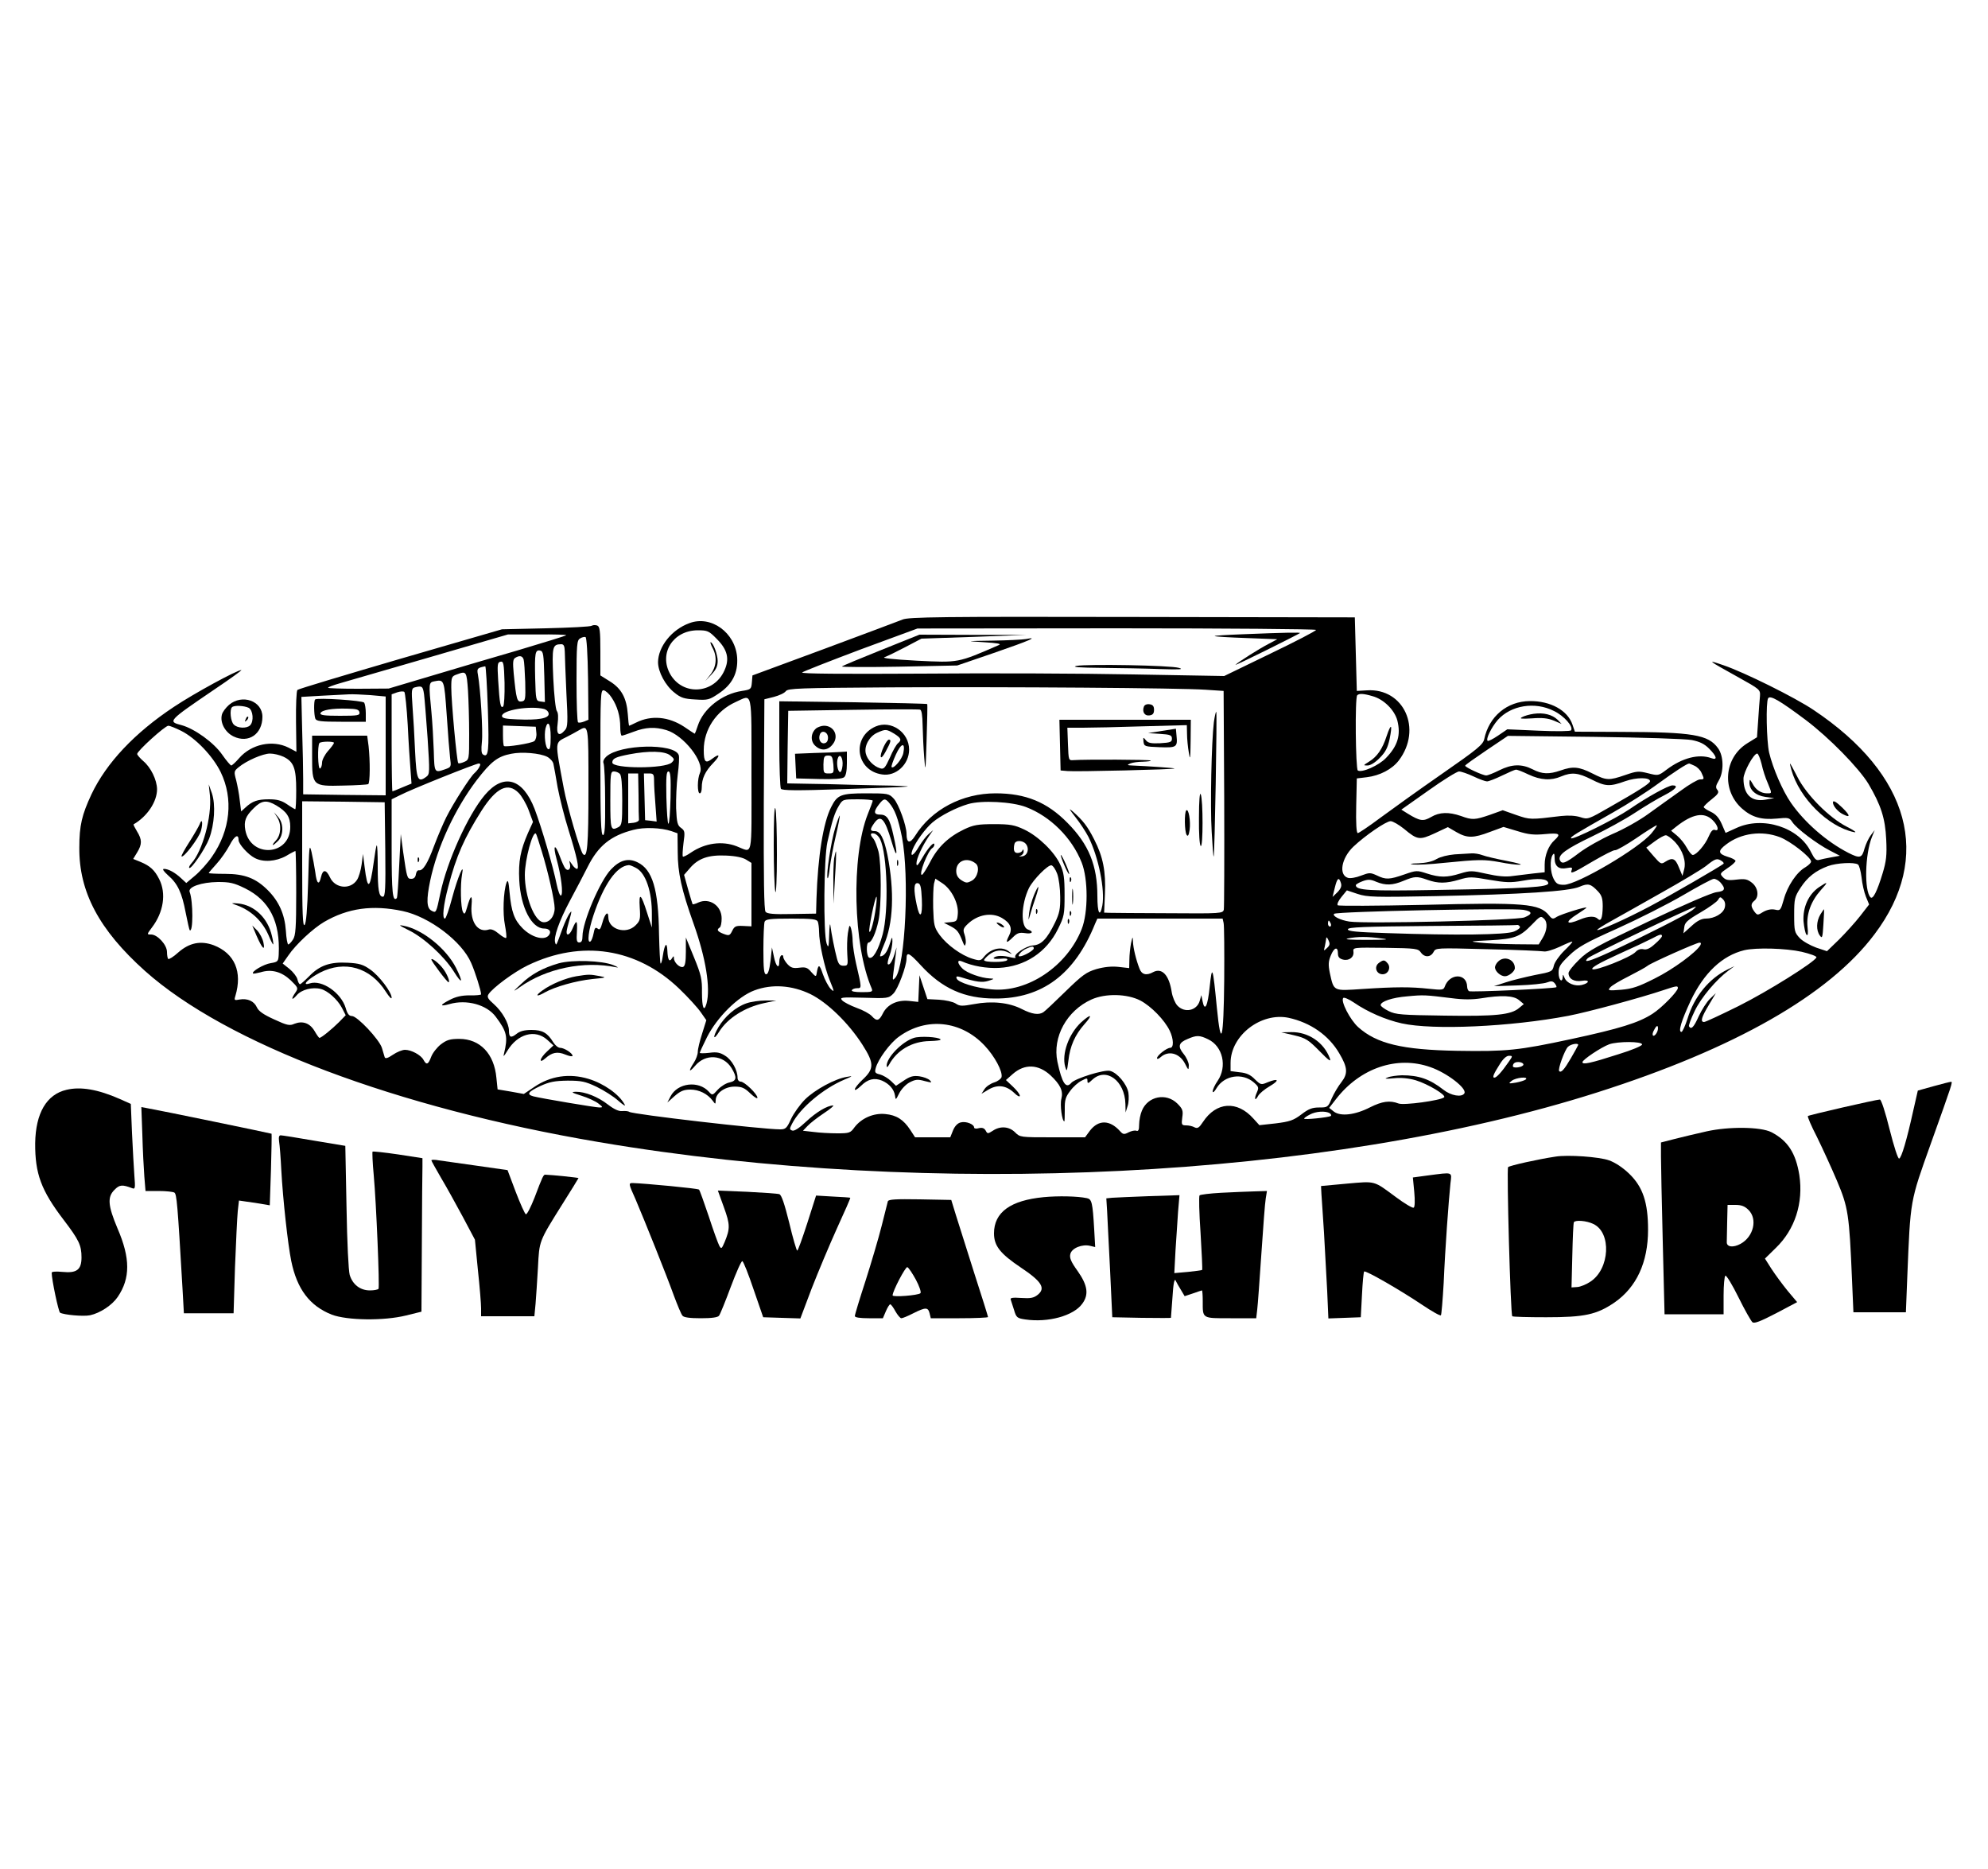 <?xml version="1.0" encoding="utf-8"?>
<!-- Generator: Adobe Illustrator 26.0.1, SVG Export Plug-In . SVG Version: 6.00 Build 0)  -->
<svg version="1.1" id="Layer_1" xmlns="http://www.w3.org/2000/svg" xmlns:xlink="http://www.w3.org/1999/xlink" x="0px" y="0px"
	 viewBox="0 0 1000 940" style="enable-background:new 0 0 1000 940;" xml:space="preserve">
<path d="M454,311.6c-1.9,0.8-19.7,7.4-39.5,14.8l-36,13.3l-0.3,3.6c-0.3,3.3-0.5,3.5-5,4.2c-10,1.5-19.4,8.9-22.2,17.5
	c-0.7,2.2-1.4,4-1.6,4c-0.1,0-2.5-1.6-5.3-3.5c-7.8-5.1-16.5-5.9-24.1-2.1c-1.8,0.9-3.4,1.6-3.5,1.6c-0.2,0-0.5-2.6-0.7-5.8
	c-0.6-8.1-3.2-12.9-9-16.5l-4.8-3v-12.2c0-10.3-0.3-12.4-1.6-12.9c-0.9-0.3-2.1-0.3-2.7,0.1c-0.7,0.5-11.1,1-23.2,1.3l-22,0.5
	l-51,14.8c-28,8.2-51.4,15.2-51.9,15.7s-0.8,7.7-0.7,16l0.2,15.1l-4-2.1c-8-4-18.6-1.8-24.8,5.3c-1.8,2.1-3.6,3.7-4,3.7
	c-0.4-0.1-2.5-2.5-4.5-5.4c-4.2-6.1-13.9-13.1-20.5-14.9c-7-1.8-6.9-2,16.2-17.7c8.2-5.5,14.4-10,13.9-10
	c-2.2,0-23.9,11.8-33.9,18.5c-19.8,13.1-34,28.2-41.5,44c-4.8,10.3-6.1,15.6-6.1,26.8c-0.2,22.3,10,41.4,33,62
	c41,36.6,126.3,68.8,228.3,86.1c167.2,28.4,365.7,18.5,502.3-25c69.1-22,116.5-49,139.4-79.5c29.3-38.8,18-80.3-30.6-112.8
	c-9.5-6.4-35-19-45.3-22.5c-8.7-3-8.3-2.7,7,5.8c11.3,6.3,11.5,6.4,11.3,9.7c-0.2,1.9-0.6,7.3-0.9,12.1l-0.6,8.6l-5,3.1
	c-11.6,7.3-12.9,23.6-2.5,32.8c4.9,4.3,9.7,5.7,17.4,5c5.9-0.6,6.4-0.5,7.9,1.8c2.1,3.2,12.3,10.9,18.9,14.3l5,2.6l-4.4,0.8
	c-2.3,0.4-5.1,1-6.1,1.3c-1.4,0.4-2.3-0.5-4-3.9c-6-12.5-24.3-18.4-37.7-12.1l-5.3,2.4l-1.9-4.4c-1.4-3.2-3-5-5.5-6.2
	c-2-0.9-3.6-2-3.6-2.4s1.8-2.2,4-3.9c3.3-2.6,3.8-3.5,2.9-4.7c-1-1.1-0.9-2.1,0.6-4.6c2.7-4.5,2.6-12.4-0.3-16.4
	c-4.9-6.8-12.6-8.1-48.9-8.2l-23.1-0.1l-1.2-3.5c-2.4-7.2-11-12-21.5-11.9c-11.4,0.1-20.5,7.7-22.9,19.1c-0.6,2.8-3.4,5.1-21.4,17.6
	c-11.4,7.9-25.3,17.9-31,22.1c-5.6,4.2-10.7,7.6-11.2,7.6c-0.7,0-1-4.9-0.8-13.8l0.3-13.7l5-0.6c6.6-0.8,12.7-4,16.1-8.4
	c12-15.8,2.6-36.5-16-35.3l-5.1,0.3L682,329l-0.5-18.5l-112-0.2C473.4,310.1,457,310.3,454,311.6z M662,316.8
	c0,0.5-10.4,5.9-23.1,12L615.8,340l-45.7-0.8c-25.1-0.5-73-0.7-106.6-0.4c-40.3,0.2-60.7,0.1-60-0.6c0.6-0.5,13.8-5.7,29.5-11.6
	l28.5-10.5l100.3-0.1C616.9,316,662,316.4,662,316.8z M284.8,319.5c-0.3,0.3-11.3,3.7-24.4,7.6c-13.1,3.8-33.1,9.7-44.4,13.1
	l-20.5,6.1l-15.3,0.1c-8.3,0-15.2-0.2-15.2-0.5s2.6-1.3,5.8-2.2c3.1-0.9,23.5-6.8,45.2-13.1l39.5-11.5h14.9
	C278.6,319,285.1,319.2,284.8,319.5z M295.8,341.4L296,362l-2.2,0.9c-1.3,0.5-2.6,0.7-3,0.4c-0.5-0.2-0.8-9.6-0.8-20.8
	c0-18.4,0.2-20.5,1.8-21.4c0.9-0.6,2.2-0.9,2.7-0.7C295.1,320.5,295.6,328.7,295.8,341.4z M284.1,327.7c0,2.1,0.4,11.4,0.8,20.8
	c0.8,14.7,0.7,17.2-0.7,18.7c-3,3.5-4.5,2.3-3.7-3.2c0.4-3.2,0.3-5.5-0.4-6.4c-0.6-0.7-1.4-8-1.8-16.5c-0.7-16.1-0.4-17,4-17.1
	C283.6,324,284,324.9,284.1,327.7z M273.8,340.3l0.3,12.8l-2.3-0.3c-2.2-0.3-2.3-0.7-2.6-11.7c-0.3-12.7,0-14.4,2.5-13.9
	C273.3,327.5,273.5,329.1,273.8,340.3z M263.4,331.7c0.3,1,0.6,6.1,0.8,11.3c0.2,9,0.1,9.5-1.9,9.8c-2.2,0.3-2.6-0.9-3.9-14.1
	c-0.5-5.4-0.4-7.1,0.7-7.8C261.3,329.5,262.8,329.8,263.4,331.7z M253.1,355.3c-1.3,1.3-1.8-1.5-2.5-13c-0.5-8.2-0.4-9.2,1.2-9.5
	c1.5-0.3,1.7,0.9,2,10.6C253.9,349.6,253.6,354.8,253.1,355.3z M245.4,356.7c0.7,21.2,0.3,24.5-2.4,22.8c-0.9-0.5-1-2.5-0.6-6.4
	c0.6-5.2-0.7-26.7-2-33.8c-0.6-3.1-0.3-3.4,3.7-4.2C244.4,335.1,245,344.7,245.4,356.7z M235.4,347.2c0.3,5,0.6,14.9,0.6,22
	c0,12.7,0,12.9-2.5,14c-1.4,0.6-2.7,0.9-3,0.6c-0.7-0.7-3.5-30.8-3.5-38c0-5.2,0.2-5.7,2.8-6.6C234.6,337.4,234.7,337.6,235.4,347.2
	z M224.7,359.5c0.6,9.4,1.4,19.1,1.7,21.6c0.6,4.6,0.6,4.7-2.5,5.8c-5.4,1.9-5.4,1.8-5.7-9.2c-0.2-5.6-0.7-14.5-1.2-19.7
	c-1.4-14.2-1.3-14.8,1.3-15.3C223.5,341.7,223.4,341.4,224.7,359.5z M213.3,349.2c0.3,2.4,1.1,12.4,1.8,22.2
	c1.1,17.1,1.1,18-0.7,19.3c-4.2,3.1-4.9,1.6-5.6-12.7c-0.3-7.4-0.9-17.6-1.3-22.7c-0.6-8.3-0.5-9.2,1.2-9.6
	C212.3,344.8,212.7,345.1,213.3,349.2z M606.5,346.9l9,0.6l0.3,54c0.1,29.7,0,54.9-0.2,56c-0.5,1.9-1.3,2-27.8,1.8
	c-15,0-28.4-0.2-29.8-0.2l-2.6-0.1l0.4-9.3c0.5-11.4-0.9-18.7-5.4-27.5c-3.4-6.7-5.6-9.5-10.9-14.2c-2.1-1.8-1.7-1.1,1.4,2.9
	c2.4,3,5.3,7.5,6.6,10c5.1,10.2,8.4,26.6,7,34.5c-1.2,6.3-2.5,3.9-2.5-4.7c0-15.4-4.3-26-15-36.8c-10.3-10.5-21.1-14.9-36.2-14.9
	c-16.8,0-32.2,8.1-40.5,21.4c-2.6,4.1-4.3,3.7-4.3-1c0-4.2-4-15.1-6.4-17.7c-2.4-2.6-2.9-2.7-13.8-2.7c-12.8,0-14.6,0.7-17.7,6.9
	c-4,7.8-6.7,24.7-7.4,46.1l-0.2,7.5l-12.2,0.2c-9.1,0.2-12.4-0.1-13.2-1.1c-0.8-0.9-1-16.7-0.9-54.1l0.3-52.8l4.8-1.2
	c2.6-0.7,5.3-1.9,6-2.9c1.1-1.4,6.3-1.6,52.7-1.9C507.8,345.4,593.5,346,606.5,346.9z M205.1,364.7c0.4,8.7,1.1,18.9,1.4,22.6
	l0.5,6.8l-4.6,1.9c-2.5,1.1-4.8,2-5,2c-0.2,0-0.4-11-0.4-24.4v-24.4l2.8-1c1.5-0.5,3.1-0.6,3.6-0.2
	C203.8,348.5,204.6,355.9,205.1,364.7z M307.7,350.9c2.8,4.2,4.3,9.3,4.3,14.8c0,2.4,0.3,4.3,0.8,4.3c0.4,0,3.1-0.9,6-2
	c6-2.3,10.7-2.5,16.4-0.8c8.7,2.6,19.3,16.1,16.9,21.5c-1.4,3-1.4,10.3-0.1,10.3c0.6,0,1-1.3,1-2.9c0-4.5,1.7-8.2,5.8-12.4
	c3.6-3.7,3.4-5.1-0.4-2.2c-3.5,2.7-4.4,1.9-4.4-4.3c0-10.3,6.3-19.7,16-24.1c8.7-3.9,8-7.1,8,36.5c0,43.3,0.9,39.2-7.5,36
	c-7.3-2.8-15.8-1.6-22.8,3.1c-2,1.4-4,2.4-4.2,2.1c-0.3-0.3-0.1-3.3,0.3-6.7c0.8-5.7,0.7-6.3-1.2-7.7c-1.8-1.2-2.2-2.7-2.5-9.9
	c-0.1-4.6,0.2-12.2,0.8-16.8c0.6-4.6,0.9-9.1,0.5-10c-2.3-6-29.5-5.4-36.4,0.8c-1.3,1.2-1.8,2.5-1.4,3.4s0.8,9.4,0.8,18.8
	c0.1,13.2-0.2,17.3-1.1,17.3c-1,0-1.3-8-1.3-36.6c0-34,0.1-36.5,1.7-36.2C304.7,347.4,306.5,349,307.7,350.9z M186.3,349.6l7.7,0.7
	v24.9V400l-20.7-0.2l-20.8-0.3V392c0-4.1-0.2-15.2-0.5-24.5l-0.4-17l10.4-0.6c5.8-0.3,11.9-0.6,13.6-0.7
	C177.3,349.1,182.1,349.3,186.3,349.6z M690.3,350.1c5.7,1.5,11.2,7,12.6,12.3c1.8,7.3,0.2,12.7-5.7,18.8
	c-3.6,3.8-12.2,7.6-14.2,6.3c-1.1-0.7-1.5-36.7-0.3-37.8C683.6,348.7,685.9,348.8,690.3,350.1z M908.3,362.1
	c11.8,8.9,26.7,24.1,31.6,32.2c6.3,10.7,8.4,17.3,8.9,27.9c0.4,8,0,11-1.8,17c-2.8,9.2-4.9,13.3-6.1,12.1
	c-3.2-3.2-2.8-21.6,0.7-30.3l1.4-3.5l-1.9,2.5c-1.1,1.4-2.5,4.4-3.2,6.7c-1.3,4.9-2.3,5.2-8.2,2.2c-10.9-5.6-22-15.3-28.8-25.1
	c-4.3-6.2-9.1-17.4-11-25.3c-1.3-5.7-1.7-25.4-0.5-27.3C890.4,349.5,895.2,352.3,908.3,362.1z M781.7,357.6c5,2.4,9.8,7.8,8.6,9.7
	c-0.3,0.5-7.2,0.6-16.3,0.2l-15.8-0.7l-4.7,3.2c-2.5,1.7-4.9,2.9-5.2,2.6c-1-0.9,1.9-6.8,5.1-10.5
	C760,354.7,772.1,352.7,781.7,357.6z M273.8,356.6c1.2,0.4,2.2,1.4,2.2,2.5c0,2.2-5.3,3.2-16,2.7c-5.6-0.2-7.5-0.6-7.5-1.7
	C252.5,357.1,266.8,354.8,273.8,356.6z M277,370.6c0,4.8-0.3,6.5-1.2,6.2c-1.5-0.5-2.2-6.9-1.4-10.5
	C275.6,361.8,277,364.1,277,370.6z M91.2,367.6c7.3,3.7,15.8,12.6,19.8,20.7c6.5,13.4,4.9,29.3-4.4,42.6c-2.2,3.2-6.1,7.5-8.5,9.5
	l-4.4,3.7l-2.6-2.4c-3.1-2.9-6.4-4.7-8.6-4.7c-1,0-0.3,1.1,2,3.2c4.9,4.2,7,8.8,8.9,18.8c0.9,4.6,1.8,8.5,2,8.8
	c1.8,1.7,1.8-14.6,0-19.2c-1-2.5,5.9-4.9,14.2-5c6,0,8,0.4,13.7,3.2c12.3,6.1,17.7,16.8,16.9,33.3c-0.2,3.4-0.4,3.7-4,4.3
	c-3.5,0.5-9.9,4.3-8.9,5.2c0.2,0.2,1.9-0.1,3.8-0.6c5.5-1.7,10.5-0.3,15.1,4c3.8,3.7,3.9,4,2.4,6.2c-2.4,3.4-1.9,4.3,0.7,1.3
	c2.4-2.8,7.9-4.2,12.1-3.1c3.5,0.9,8.4,5.3,10.6,9.5l1.9,3.7l-3.4,3.5c-3.4,3.4-8.9,7.9-9.8,7.9c-0.3,0-1.4-1.6-2.5-3.5
	c-2.4-4-6-5.2-10.1-3.6c-2.4,1.1-3.7,0.8-10.2-2.2c-5.3-2.4-7.8-4.1-8.7-6.1c-1.4-3.1-4.7-4.6-8.7-3.9c-2.6,0.5-2.8,0.4-2.1-1.8
	c3.6-12.1-0.3-21.4-10.9-25.5c-6.5-2.4-12.2-1.3-17.8,3.6c-2.4,2.2-4.7,3.6-5.1,3.3c-0.3-0.3-0.6-1.9-0.6-3.5c0-3.6-4.8-8.8-8-8.8
	c-2.2,0-2.2,0,0.4-3.5c5.9-7.7,7.3-17.2,3.7-24.3c-2.3-4.6-4.6-6.7-9.4-8.7L67,432l2-3.3c2.5-4.1,2.5-6.4-0.1-10.6
	c-1.1-1.8-1.9-3.4-1.7-3.5c6.9-4,11.8-11.4,11.8-17.7c-0.1-4.7-3.1-10.9-6.9-14.1c-1.7-1.5-3.1-3.1-3.1-3.6c0-1.5,14-14.2,15.7-14.2
	C85.4,365,88.4,366.2,91.2,367.6z M269.8,368.6c0.2,1.7-0.3,3.5-1,4.1c-1.4,1.2-14.5,3.2-15.3,2.5c-0.3-0.3-0.5-2.7-0.5-5.4v-4.9
	l8.3,0.3l8.2,0.3L269.8,368.6z M296,396.7c0,29-0.6,35.3-2.8,32.8c-1.4-1.6-8-24.3-9.6-33c-4.6-24.6-4.7-22.7,1.7-26
	c1.8-0.9,4.3-2.3,5.7-3.1C296.1,364.5,296,363.8,296,396.7z M851,372.2c4,0.8,6.3,1.9,8.7,4.3c3.9,3.9,4.4,6,1.1,4.8
	c-6.3-2.3-14.7-0.1-22.5,5.8c-4.1,3.1-4.2,3.1-9.3,1.8c-4.8-1.2-5.7-1.1-11.5,0.9c-8.2,2.8-9.4,2.8-16.5-0.8
	c-6.7-3.4-9.8-3.7-16-1.5c-5.8,2-9.3,1.9-14.1-0.6c-5.5-2.8-10.5-2.6-16.7,0.5c-2.8,1.4-5.8,2.6-6.6,2.6c-1.8,0-10.6-4.1-10.6-4.9
	c0-0.4,4.9-3.8,10.8-7.8l10.7-7.2l43.5,0.5C825.9,370.9,848,371.6,851,372.2z M275.2,380.6c1.5,0.8,3,2.4,3.2,3.7
	c0.3,1.2,1.2,6.5,2.1,11.7c1,5.2,3.4,14.9,5.5,21.5c4.3,13.8,5.5,19.5,4.2,19.5c-0.5,0-1.7-1-2.5-2.3c-1.5-2.2-1.5-2.2-1-0.1
	c0.6,2.5-1,3.9-2.4,2.1c-0.5-0.6-1.7-3.3-2.7-6c-2.5-6.8-3.6-5.8-1.6,1.5c2.3,8.3,3.4,17.5,2.2,18.2c-0.5,0.3-1.5-2.2-2.2-5.7
	c-1.7-8.6-7.6-28.7-11.1-37.9c-6-15.4-15.6-18.1-25-7c-8.5,10-19.1,33.6-22.4,49.5c-2.1,10-2.1,10-4.5,8.7
	c-2.4-1.3-2.6-5.5-0.6-15.1c3.6-17,12.4-36,23.3-50.4c7.3-9.5,10.6-12.1,17.5-13.4C262.5,378,271.6,378.8,275.2,380.6z M337.1,379.9
	c2.2,1.8,2.3,2.1,0.8,3.6c-3.2,3.2-29.9,3.2-29.9,0c0-2,1.7-2.8,8.5-4.1C326.3,377.5,334.4,377.7,337.1,379.9z M142.6,380.6
	c5.2,2.5,6.4,5.8,6.4,16.9c0,5.2-0.2,9.5-0.5,9.5c-0.2,0-2.1-1.1-4.1-2.5c-2.8-1.9-5-2.5-9.1-2.5c-5.7,0-8.4,0.9-11.9,4.2l-2.1,1.9
	l-0.7-5.6c-0.3-3.1-1.2-7.6-1.8-10.1c-1.2-4.3-1.1-4.6,1.2-6.5c4.1-3.4,12.3-6.9,15.8-6.9C137.7,379,140.7,379.7,142.6,380.6z
	 M886.1,384.2c0.6,2.9,2,7.2,3.1,9.6c2.2,5.4,2.2,5.2-0.3,5.2c-3,0-5.7-1.7-7.3-4.8c-1.4-2.4-1.5-2.5-1.6-0.6c0,3.7,3.1,6.5,8,7.2
	l4.5,0.6l-4.5,0.8c-7,1.2-11-2.6-11-10.6c0-3.2,5.1-12.6,6.9-12.6C884.4,379,885.4,381.4,886.1,384.2z M241.1,385.8
	c-0.5,1-1.7,2.4-2.5,3.1c-2,1.7-10.6,15.1-14.1,22.1c-1.5,3-4.3,9.5-6.1,14.3c-3.3,9-5.7,12.8-7.7,12.4c-0.7-0.1-1.3,0.8-1.5,2
	c-0.2,1.5-1,2.3-2.3,2.3c-2.1,0-2.2-0.4-4.1-13.5l-1.2-9l-0.8,15.9c-0.4,8.7-0.9,16-1.2,16.3c-2.1,2.1-2.6-2.7-2.6-25.2V402l4.3-2.1
	c5.5-2.9,37.8-15.8,39.5-15.9C241.7,384,241.8,384.5,241.1,385.8z M852.3,385.1c1.4,0.6,3,2.2,3.6,3.6c1.5,3.2,1.4,3.3-0.8,3.3
	c-1,0-5.4,2.5-9.7,5.7c-4.4,3.1-11.6,8.3-16.2,11.6c-4.5,3.3-12.7,7.9-18.2,10.2c-5.4,2.4-12.9,6.6-16.6,9.4c-7.1,5.4-8.8,6-9.8,3.6
	c-0.9-2.6,3.1-5.5,16.2-11.8c6.9-3.3,16.6-8.6,21.6-11.9c5-3.3,11.7-7.3,14.9-8.9c5.6-2.9,7.3-4.9,4-4.9c-2.1,0-12.8,5.9-21.8,12.1
	c-7.2,4.9-28.3,15.4-29.2,14.5c-0.6-0.6,2.4-2.4,21.1-13c7.1-4,17.3-10.5,22.7-14.5c8.1-5.9,14.5-10.1,15.6-10.1
	C849.8,384,851,384.5,852.3,385.1z M768.8,389.5c6.2,2.9,11.4,3.2,16.5,1c5.3-2.2,8.5-1.9,15.2,1.5c7.1,3.6,9.2,3.7,17,0.9
	c5.7-2,12.5-2,12.5,0c0,1.1-5.8,4.8-20.4,13.1c-10.6,6.1-10.9,6.2-14.6,5c-2.5-0.8-5.9-1-9.7-0.6c-15.6,1.9-15.6,1.9-22.6-0.5
	l-6.8-2.4l-6.4,2.3c-7.6,2.6-8.9,2.7-14.6,0.6c-6.1-2.1-10.8-2-15,0.5c-4,2.3-5.6,2.1-11.8-1.7l-3.2-2l13.6-9.6
	c7.4-5.3,14.4-9.6,15.4-9.6c1.1,0,4.3,1.1,7.3,2.5c2.9,1.4,6,2.5,6.8,2.5s4.2-1.3,7.5-2.9c3.3-1.6,6.5-3,7-3
	C763.1,387,765.9,388.1,768.8,389.5z M311.8,389.2c0.8,0.8,1.2,5.3,1.2,13.5c0,11.1-0.2,12.3-1.9,13.3c-3.9,2-4.1,1.4-4.1-13.5
	c0-13.3,0.1-14.5,1.8-14.5C309.8,388,311.1,388.5,311.8,389.2z M337.3,401.2c-0.2,7.3-0.6,13.2-1.1,13.1c-0.4-0.2-0.8-6.1-1-13.3
	c-0.2-10.2,0-13,1-13C337.3,388,337.5,390.9,337.3,401.2z M321.2,400c0,6,0.1,11.6,0.2,12.2c0.1,0.7-1.1,1.4-2.6,1.6l-2.8,0.3v-12.5
	V389h2.5h2.5L321.2,400z M329,392.7c0,2.1,0.3,7.5,0.7,12.1l0.6,8.4l-2.9-0.4l-2.9-0.3l-0.3-11.8l-0.3-11.7h2.6
	C328.7,389,329,389.4,329,392.7z M260.9,398.8c1.5,1.5,3.8,5.4,5,8.6l2.2,6l-2.5,5.5c-3.8,8.7-4.9,14.3-4.4,23.9
	c0.7,13.5,6.2,24.2,12.5,24.2c2.9,0,3.9,1.8,2.1,3.7c-2.5,2.4-8.5,0.6-12.9-3.8c-4.2-4.2-5.7-8.3-6.6-18.3c-0.5-5.4-0.8-6.4-1.5-4.7
	c-1.6,4.4-2,15.6-0.8,21.4c0.6,3.2,0.9,6.1,0.6,6.4c-0.3,0.3-1.9-0.6-3.7-2.1c-2-1.7-3.8-2.5-5-2.1c-5.5,1.8-9.4-3.7-8.7-12.2
	c0.5-5.8-0.5-5.3-2.3,1.2c-0.9,3.2-1.3,3.6-2,2.2c-1.2-2-1.4-13.8-0.5-18.8c1.4-7.2-2.2,1.3-5,11.8c-1.5,5.7-3.1,10.3-3.6,10.3
	c-1.5,0-0.8-6.7,1.7-16.1c4.1-15.6,8-24.4,16.8-38.3C249.7,396.1,255.5,393.3,260.9,398.8z M439,402.7c0,0.3-1.1,3.4-2.5,6.8
	c-8.4,21.2-7.4,66.1,2,87.7c0.6,1.6,0.1,1.8-5,1.8c-3.5,0-5.4-0.4-5-1c0.3-0.6,1.5-1,2.7-1c2.3,0,2.3,0-0.6-12.5
	c-0.9-3.9-1.6-8.8-1.7-11c0-2.2-0.4-5.1-0.8-6.5c-0.7-2.2-0.9-1.9-1.6,2.3c-0.4,2.6-0.5,7.4-0.3,10.6c0.4,5.6,0.3,5.8-1.9,5.8
	c-1.8,0-2.5-0.7-3.3-3.6c-1.2-4.5-2.8-12.6-3.3-16.6c-0.2-1.7-0.5,0.4-0.6,4.5c-0.2,6.5-0.4,7.1-1.3,4.5c-1.7-5.1-1.4-42.9,0.4-51
	c2.5-11.3,3.7-14.8,5.8-18.3c1.9-3.2,2.1-3.2,9.5-3.2C435.6,402,439,402.3,439,402.7z M447.2,403.7c2.9,3.4,4.6,7.9,6.5,17.3
	c3.8,19.7,1.7,64.5-3.3,70.7c-1.4,1.6-1.5,1.4-1-2.5c0.3-2.3,0.8-6.1,1.1-8.5l0.5-4.2l-1.1,3.5c-1.1,3.6-2.5,5.7-3.3,4.9
	c-0.3-0.3,0.1-2.3,0.9-4.4c0.8-2.2,1.4-5.4,1.4-7c0-2.7-0.2-2.5-1.4,1.4c-1.3,4-2.8,6-4.7,6.1c-0.4,0,0.4-2.5,1.7-5.5
	c4.9-11,5.5-27.2,1.9-45.5c-1.8-8.6-3.6-12-6.4-12c-2.4,0-2.5-0.8-0.4-3.8c3.3-4.8,5.4-2.7,8.8,8.8c2.8,9.5,3.4,7.6,1-2.9
	c-1.8-8.3-3.2-10.4-6.7-10.4c-3.2,0-3.4-1.5-0.6-5.1C444.5,401.5,445.2,401.4,447.2,403.7z M139,405.1c5.2,3.1,7,5.8,7,10.7
	c0.1,14.6-19.9,16-22.6,1.7c-0.8-4.5,0.1-7,4.2-11C131.6,402.5,134.1,402.2,139,405.1z M193.8,427.2c0.2,19.9,0,23.8-1.2,23.8
	c-2,0-2.6-3.2-2.6-15.4c0-6-0.2-10.7-0.5-10.4c-0.3,0.2-0.9,4-1.5,8.4c-1.9,13.9-3.1,14.5-4.6,2.4l-0.8-6.5l-0.7,5.3
	c-0.4,2.9-1.4,6.3-2.3,7.7c-3.3,5.1-11,4.4-13.6-1.2c-1.9-4.1-3.6-4.2-4.5-0.3c-1,4.5-2.2,3.6-2.9-2.3c-0.4-2.8-1.3-7.5-1.9-10.2
	c-1.1-4.5-1.2-3.1-1.7,15.2c-0.4,13.9-1,20.7-1.8,21.5c-0.9,0.9-1.2-5.7-1.2-30.5V403l20.8,0.2l20.7,0.3L193.8,427.2z M516.1,405.9
	c12.3,4.7,23.1,15.5,28,27.9c3.3,8.3,3.3,25.2,0,33.5c-7.4,18.7-27.3,32-45.2,30.3c-8.1-0.7-17.1-3.5-17.7-5.5
	c-0.4-1.1,0.1-1.2,1.9-0.7c8,2.5,10.9,2.9,14.1,1.9c3.1-1,3.1-1.1,0.7-1.2c-4.4-0.2-11.5-2.7-13.8-5c-2.6-2.6-2.8-4.6-0.3-3.6
	c5.4,2.4,12.4,3.6,18.7,3.3c13.1-0.7,23.9-7.8,29.7-19.6c3.1-6.3,3.3-7.3,3.3-17.2c0-8.7-0.4-11.3-2.2-15.2
	c-2.9-6.4-11.1-14.3-18.1-17.6c-4.9-2.3-7-2.7-15.2-2.7c-8.2,0-10.3,0.4-15,2.6c-7.9,3.8-13.3,8.9-17.1,16.4
	c-1.9,3.6-3.7,6.5-4.2,6.5c-1.7,0,3-12.1,5.3-13.5c0.5-0.3,1-1.1,1-1.7c0-1.9-3.1,1.5-6.1,6.7c-2.2,3.8-2.9,4.5-2.9,2.7
	c0-2.4,2.9-8.7,6.3-13.7l2.1-3l-2.3,2c-1.3,1.1-3.4,3.9-4.8,6.2c-2.7,4.7-4.8,5.8-3.3,1.7c1.5-3.9,6.6-10.9,10.1-13.8
	c4-3.4,12-7.5,17.9-9.2C493.7,402.4,509.1,403.2,516.1,405.9z M861.5,412.5c2.8,2.7,3.4,5.8,1.1,4.9c-1-0.4-2,0.7-3.1,3.3
	c-1.7,4.1-6.2,9.3-8,9.3c-0.6,0-1.9-1.6-3-3.6c-1-1.9-3.2-4.7-4.9-6.1l-3-2.5l2.5-2C851.3,409.3,857.2,408.2,861.5,412.5z
	 M706.3,416.9c6.7,5.6,7.8,5.7,15.4,2.2l6.6-3.1l4.3,2.5c5.4,3.1,8.5,3.1,16.9-0.1l6.8-2.5l7,2.1c5.7,1.8,8.4,2,13.9,1.5
	c7.3-0.7,8.2-0.1,4.7,3.1c-2.9,2.6-4.9,7.5-4.9,12.2v3.9l-5.7,0.6c-3.2,0.4-8,1-10.6,1.3c-3.3,0.5-7.5,0.1-12.8-1.1
	c-7.5-1.7-8.3-1.7-13.3-0.2c-6.7,2.1-10.4,2.1-16.9,0c-4.9-1.6-5.3-1.6-11.3,0.5c-7.5,2.6-9.3,2.7-13.8,0.5c-3.3-1.5-3.8-1.5-8,0.1
	c-2.5,1-5.5,1.5-6.6,1.1c-4.7-1.5-3.3-9.9,2.8-15.7c5.8-5.5,16.4-12.8,18.7-12.8C700.6,413,703.7,414.8,706.3,416.9z M830.8,419
	c-6.2,7.6-37.5,26-44.1,26c-3,0-3.9-0.5-5.2-3c-1.7-3.3-2-9.7-0.5-12c0.7-1.1,1-0.8,1,1.6c0,4.1,2.1,5.8,6.1,5
	c2.5-0.5,3-0.3,2.5,0.9c-0.9,2.3,0.2,1.9,10.8-4.4c5.5-3.2,10.4-5.7,11-5.5c0.6,0.2,5.4-2.5,10.6-6c5.2-3.6,9.9-6.5,10.3-6.5
	C833.8,415,832.6,416.8,830.8,419z M337.7,418l3.1,1.1l0.1,9.3c0,10.5,1.9,19.1,8,36.2c6.1,17.1,8.6,32.3,6.5,40.1
	c-1.3,4.6-2.3,2.1-2.3-5.5c0.1-6.7-0.4-8.9-4-17.7l-4.1-10v7.1c0,5.2-0.4,7.3-1.4,7.7c-1.6,0.6-4.6-2.2-4.6-4.4c0-1.2-0.2-1.2-1,0.1
	c-1.3,2.1-2.1,0.8-2.3-3.8c-0.2-4.9-1.4-3.5-2.3,2.6c-0.3,2.4-0.9,4.1-1.1,3.8c-0.3-0.3-0.6-6.9-0.8-14.8
	c-0.3-22.6-3.3-32.5-10.8-36.1c-4.6-2.3-8.9-1.2-13.4,3.6c-5.5,5.8-14.3,26.4-14.3,33.6c0,2.2-0.5,3.1-1.6,3.1c-1.3,0-1.5-1-1.2-5.4
	c0.3-5.9-0.2-6.3-2.2-1.6c-1.3,3.1-3,4-3,1.7c0-0.8,0.7-3.6,1.5-6.3c1.2-4.3,1.2-4.7,0-3c-0.8,1.1-2.4,4.5-3.5,7.5
	c-3.3,9.1-3.2,8.8-3.7,7.3c-1-2.6,1.9-10.9,7.4-21.2c3.1-5.8,7.1-13.4,8.9-17c5.3-10.6,11.6-15.7,22.9-18.6
	C323.9,415.9,332.6,416.3,337.7,418z M272.5,428.1c3.3,10.7,6.5,25.1,6.5,28.7c0,4.1-2.7,7.4-5.8,7c-4.4-0.5-9.2-12.9-9.2-23.8
	c0-7.6,4-22.4,5.6-20.7C269.8,419.5,271.1,423.5,272.5,428.1z M442.7,422c3.7,7.8,4.4,36.2,1.3,47.9c-2.2,8.1-5,12.8-6.9,11.7
	c-1.3-0.9-1.5-7.6-0.1-7.6s3.6-4.8,4.9-11c1.5-7.1,1.5-28.5,0-34.7c-0.7-2.6-1.8-5.5-2.5-6.4c-1.9-2.1-1.7-3.1,0.3-2.7
	C440.7,419.4,442,420.6,442.7,422z M895.2,421c5.4,2,15.8,10.2,15.8,12.3c0,0.7-1.3,1.9-2.9,2.9c-4.3,2.4-9,9.4-10.8,16.1
	c-1.6,5.6-1.8,5.8-4.4,5.2c-1.9-0.4-3.9,0-5.9,1.1c-2.9,1.8-3,1.8-4.5-0.1c-1.9-2.6-1.9-4,0-5.5c2.5-2.1,1.8-6.6-1.2-9
	c-2.4-1.9-3.6-2.1-7.9-1.6c-4.2,0.5-5.4,0.2-6.8-1.3c-1.6-1.7-1.4-1.9,2.4-4.5c2.2-1.4,4-3.1,4-3.6s-1.8-1.5-4-2.1
	c-4.8-1.5-5-3-0.7-6.2C875.7,419,886.2,417.6,895.2,421z M120,422.5c0,2,4.8,7.3,8.1,9c4.3,2.3,10.7,1.8,15.8-1
	c2.3-1.4,4.5-2.5,4.7-2.5s0.4,9.5,0.4,21c0,17.7-0.3,21.5-1.6,23.5c-0.9,1.4-2,2.5-2.4,2.5c-0.4,0-1-3.1-1.2-6.9
	c-0.6-8.3-3.5-14.8-9.1-20.4c-6-6-11.7-8.2-21.4-8.2c-4.6,0-8.3-0.2-8.3-0.4c0-0.2,1.8-2.3,3.9-4.6c2.2-2.4,5.1-6.6,6.6-9.4
	C117.9,420.4,120,419.1,120,422.5z M842.6,423.5c3.9,4.2,5.7,9.8,4.5,14l-0.8,3l-1.8-4.3c-1.8-4.5-3.2-5.1-6.8-2.8
	c-2.1,1.4-2.4,1.2-5.9-2.8l-3.7-4.3l4.2-3.1c2.3-1.7,4.8-3.1,5.6-3.1C838.6,420,840.8,421.6,842.6,423.5z M516,424.4
	c2,2.5,0.8,6.1-2,6.3c-1.4,0.1-1.8,0-0.7-0.3c0.9-0.3,1.7-1.3,1.6-2.2c0-1.1-0.2-1.2-0.6-0.5c-0.2,0.7-1.3,1.3-2.4,1.3
	c-1.3,0-1.9-0.7-1.9-2.3c0-1.3,0.3-2.7,0.7-3C511.8,422.5,514.7,422.9,516,424.4z M375.4,432.4l2.6,1.6v16v15.9l-4.2-0.2
	c-3.7-0.2-4.4,0.2-5.5,2.5c-1.2,2.4-1.6,2.5-4.3,1.5c-3.1-1.2-3.7-2.1-2-3.2c0.6-0.3,1-2.4,1-4.6c0-6.4-6.1-10.5-11.7-8
	c-1.4,0.7-2.7,1-2.9,0.9c-0.1-0.2-1.2-3.6-2.3-7.6l-2-7.2l2.7-3.1c4.3-5.2,9.5-7,18.4-6.6C370.2,430.5,373.7,431.3,375.4,432.4z
	 M490.8,434.3c2.2,1.7,1,7-1.9,8.6c-2.4,1.3-2.9,1.3-5.3-0.2c-1.8-1.2-2.6-2.6-2.6-4.7C481,432.9,486.5,430.8,490.8,434.3z M866,433
	c0.8,0.5,1.2,1.1,1,1.4c-1.3,1.2-27.2,16.2-37.2,21.5c-11.9,6.3-25.7,12.5-26.4,11.8c-0.2-0.2,2.9-2.2,6.9-4.4
	c3.9-2.2,15.4-8.6,25.4-14.3c10-5.6,20.2-11.7,22.5-13.5C862.8,431.8,863.7,431.5,866,433z M934.6,434.8c0.6,0.4,1.4,3.3,1.8,6.5
	c0.3,3.1,1.3,7.5,2.2,9.7l1.6,3.9l-4.5,5.8c-2.5,3.2-7.3,8.5-10.6,11.8l-6.1,5.9l-5.4-1.8c-3-1.1-6.8-3.2-8.3-4.8
	c-2.6-2.8-2.8-3.5-2.8-11.6c0-8.1,0.2-9.1,3.2-13.7c3.5-5.4,7.6-8.6,13.8-10.9C923.8,434,932.8,433.5,934.6,434.8z M319.9,436.5
	c4.9,2.5,8.1,11.9,8,23.5v6.5l-2.4-7.4c-3.1-9.8-4.2-10.5-3.7-2.7c0.4,5.9,0.2,6.7-2.1,9c-4.8,4.8-13.7,2-13.7-4.1
	c0-3.5-1.8-1.8-3,2.8c-0.9,3.2-1.4,3.8-2.4,2.9c-1.1-0.8-1.5-0.3-2,2.4c-0.4,2-1.1,3.8-1.6,4.1c-1.8,1.1-1-5.6,1.5-13.1
	c5.2-15.6,11.7-24.9,17.8-25.3C316.7,435,318.4,435.7,319.9,436.5z M531.8,439.5c0.8,2.2,1.5,7.4,1.5,11.5c0.1,6.2-0.4,8.4-2.6,13
	c-4.1,8.4-6.9,11.2-11.1,11.5c-3.7,0.3-10.1,4.7-8.8,6c0.4,0.4-0.6,0.4-2.3,0c-3.8-1-7.4-1-8.6,0.2c-0.5,0.5,0.9,0.7,3.3,0.5
	c2.8-0.3,3.9-0.1,3.4,0.7c-0.8,1.2-11.6,1.2-11.6,0c0-0.4,1.2-1.7,2.6-2.8c2.9-2.3,6.4-2.7,9.7-1c2.1,1,2.1,1,0.3-0.5
	c-3.6-2.9-9.3-1.6-12.7,2.7c-1.5,1.9-2.1,2-5.7,0.9c-5.6-1.7-12.8-6.9-16.5-11.9c-2.8-3.9-3-4.9-3.3-13.7
	c-0.1-5.3,0.1-10.7,0.4-12.1l0.7-2.6l3.5,2.3c4.6,3,8.2,10.1,7.8,15.3c-0.3,3.7-0.5,4-3.7,4.3l-3.3,0.3l3.3,1.7
	c3.4,1.8,4.1,2.7,6.1,7.7c0.9,2.3,1.2,2.6,1.5,1.2c0.3-1,0-3.1-0.5-4.6c-0.9-2.5-0.7-3.2,1.6-5.4c5-4.8,12.1-6,17.2-3
	c4.3,2.5,5.4,5.3,3.6,8.8c-2,3.9-1.4,4.2,1.9,0.9c2.2-2.2,3.3-2.5,6.1-2.1c3.6,0.6,4.7-0.7,1.5-1.8c-3.8-1.2-3.5-12.7,0.5-20.9
	c2.2-4.3,9.5-11.7,11.3-11.4C529.7,435.4,531,437.3,531.8,439.5z M718,442.5c5.4,1.9,9.3,1.9,16.1-0.1c5-1.5,6.1-1.5,15.1,0.1
	c8.2,1.4,10.8,1.5,16.5,0.5c8.2-1.5,12.7-1.1,13.1,1.1c0.4,2.1-9.7,2.7-56.3,3.5c-33.9,0.6-40.5,0.2-40.5-2.4c0-0.4,1.5-1.3,3.4-2
	c2.7-1,4-1,6.9,0.3c4.7,1.9,8.2,1.8,13.7-0.5C711.6,440.7,712.7,440.6,718,442.5z M674.5,444.1c0.5,1.5,0,2.8-1.7,4.6l-2.5,2.4
	l1.1-4.5C672.6,441.6,673.5,440.8,674.5,444.1z M865.3,443.7c2.9,3.3,2.5,4.5-1.8,5c-2.3,0.2-16.6,6.4-34,14.6
	c-26.5,12.6-30.6,14.8-35.2,19.4c-2.9,2.8-5.3,5.8-5.3,6.7c0,2.9,2.8,4.5,6.7,3.9c4.1-0.7,4,1.1-0.1,2.1c-3.4,0.8-7.5-0.9-8.6-3.6
	c-0.7-1.8-0.9-1.9-0.9-0.6c-0.2,3.5-2.1,1.7-2.1-1.9c0-3.1,0.8-4.4,5.3-8.7c4.4-4.3,8.3-6.5,24.2-13.6c10.4-4.7,25.3-12.2,33-16.7
	s14.7-8.3,15.6-8.3C863,442,864.4,442.8,865.3,443.7z M463.7,452.2c0.4,8.9-1,10.4-2.6,2.8s-1.5-11.2,0.6-10.8
	C463,444.4,463.4,446,463.7,452.2z M803.8,448.3c1.9,2,2.4,3.6,2.4,7.6c-0.1,5.9-0.9,7.8-2.5,6.2c-1.5-1.5-4.8-1.4-9,0.4
	c-7.1,3-7.8,1.3-1.2-2.8c2.5-1.6,4.5-3,4.5-3.2c0-0.7-12.7,3.3-14.9,4.6c-1.9,1.3-2.4,1.2-3.9-0.7c-4.8-6-12.3-6.6-63.5-5.3
	c-23.1,0.5-42.4,0.6-42.8,0.2c-0.5-0.5,0.4-2.4,1.9-4.2l2.7-3.3l5.4,1.8c4.9,1.6,8.5,1.7,39.1,1.1c43.9-0.9,67.2-2.4,72.5-4.7
	C798.9,444.1,800.2,444.5,803.8,448.3z M440.6,456.2c-0.9,6.9-2.6,13.2-3.3,12.4c-0.6-0.6,2.8-17.6,3.6-17.6
	C441.1,451,441,453.4,440.6,456.2z M867.6,456.4c-0.7,3-5.2,5.6-9.5,5.6c-2.2,0-4.4,1.1-7.2,3.7l-4.1,3.7l0.4-2.9
	c0.2-2.5,1.5-3.7,8.2-7.6c4.3-2.5,8.3-5.4,8.8-6.3c0.9-1.6,1.2-1.7,2.5-0.3C867.7,453.3,868,454.7,867.6,456.4z M202.5,458.2
	c13.4,2.8,29.9,15.3,34.5,26.1c2,4.5,5,14,5,15.8c0,0.3-2.6,0.6-5.7,0.5c-4.1,0-7.1,0.7-10.1,2.3c-5.1,2.6-5.1,3.5-0.1,2.1
	c8.6-2.5,18.8,0.3,23.3,6.4c5.6,7.5,6.2,10,4.1,18.6c-0.5,1.8,0,1.3,1.7-1.5c5.1-8.5,13.9-11,20-5.6l3.2,2.9l-3.2,3
	c-1.8,1.6-3.2,3.6-3.2,4.3c0,0.8,0.8,0.5,2.3-0.8c3.3-3,6.1-3.6,10.1-1.9c2,0.8,3.6,1.1,3.6,0.6c0-1.3-4.2-4-6.2-4
	c-1,0-2.5-1.2-3.5-2.8c-2.9-4.7-5.4-6.2-10.9-6.2c-3.6,0-5.9,0.6-7.6,2c-2.8,2.2-3.8,1.8-3.8-1.7c0-3.6-3.4-9.6-7.6-13.3
	c-3-2.6-3.5-3.6-2.7-4.9c2-3.2,12.9-11.3,19.8-14.6c27-13,54.8-8.7,76.1,11.7c4.5,4.3,9.4,9.7,10.9,11.9l2.8,4l-2.1,6.7
	c-1.2,3.7-2.2,7.8-2.2,9.2s-0.9,3.8-2,5.5c-2.8,4.3-2.5,5.2,0.6,1.6c5.2-6.3,14.2-5.7,18.4,1.1c2.8,4.7,2.6,6.4-1,7.2
	c-1.7,0.3-4.3,1.9-5.9,3.6c-2.7,3-2.8,3-4.5,1.1c-5.2-5.8-15.8-4.5-19.3,2.3l-1.6,3.1l3.7-3.3c2.9-2.5,4.6-3.2,7.9-3.2
	c4.3,0,8.6,2.1,11.2,5.6c1.4,1.9,1.4,1.9,1.5-0.2c0-3.6,4.6-6.9,9.5-6.9c3.6,0,5,0.6,7.9,3.4c2,1.9,3.6,2.9,3.6,2.2
	c0-1.8-6.5-8.1-8.4-8.1c-0.9,0-1.6-0.8-1.6-2c0-3.8-2.9-9-6.2-11c-2.6-1.7-4.3-2-8-1.5c-2.7,0.3-4.8,0.3-4.8,0s1.6-3.8,3.6-7.8
	c5.1-10.1,15.7-20.6,23.9-23.6c8.8-3.3,18.9-2.6,28.2,1.9c8.5,4.2,19.1,14.5,26.1,25.4c6,9.4,6,12.1,0,17.7c-2.1,2-3.8,4.1-3.8,4.8
	c0,0.7,1.3-0.1,3-1.7c3.5-3.5,6.8-4.3,10.7-2.7c3.6,1.6,6,4.3,6.5,7.5c0.3,2.4,0.4,2.3,2.1-1.1c1-2,3.3-4.5,5.2-5.5
	c2.9-1.5,4.1-1.7,7.6-0.7c3.6,0.9,3.9,0.9,2.6-0.4c-0.8-0.8-3.2-1.7-5.3-2c-3.1-0.4-4.7,0.1-7.8,2.2l-3.9,2.6l-2.6-2.5
	c-1.4-1.3-3.9-2.8-5.4-3.2c-2.5-0.6-2.8-1-2.2-3.2c1.1-4.3,7.2-12.7,11.8-15.9c13.7-9.9,31.2-8,43,4.6c5,5.3,9.1,12.9,8.5,15.8
	c-0.2,0.8-1.8,2.1-3.7,2.7c-1.9,0.6-4.1,2.1-4.9,3.4l-1.5,2.3l3.7-2.2c4.5-2.6,8.8-2,12.8,1.8c1.6,1.6,2.8,2.1,2.8,1.4
	c0-0.8-1.6-2.8-3.5-4.6l-3.5-3.3l3.4-3c6-5.3,12.9-5,19,0.6c5,4.7,6.5,7.9,5.5,11.8c-0.8,2.9,0.3,11.4,1.5,11.4
	c0.1,0,0.2-2.6,0.2-5.8c-0.1-5,0.4-6.5,2.7-9.5c1.5-2.1,4.1-4.4,5.8-5.2c2.7-1.4,2.9-1.4,2.9,0.1s0.4,1.4,2.5-0.6
	c6.9-6.4,16.3,0.5,16.6,12.2l0.1,4.3l1-3.2c0.6-1.7,0.7-4.8,0.4-6.8c-0.8-4.3-5.6-10-9.2-10.9c-2.9-0.8-17.6,3.8-19.5,6
	c-2.7,3.2-4.7,0.2-7-10.6c-2.6-12.4,4.7-25.7,17.1-31.3c7.1-3.2,18-2.9,24.6,0.5c5.5,2.9,12.2,9.8,14.8,15.2c2,4.2,2.1,8.6,0.2,8.6
	c-1.7,0-6.6,3.8-6.6,5.2c0,0.6,0.8,0.4,1.8-0.5c3.9-3.5,9.4-2.1,12.2,3.1c1.8,3.6,1.9,3.6,2,1c0-1.4-1.2-4-2.6-5.7
	c-3.1-3.8-2.6-5.7,2.1-7.6c4.4-1.9,5.9-1.9,10.2,0.2c7.4,3.5,9.7,13.7,4.8,20.9c-1.4,2-2.5,4.4-2.5,5.3c0,0.9,0.9,0.2,2-1.7
	c3.9-6.4,12.9-7.8,18.7-2.8c2.5,2.2,2.6,2.6,1.5,5.1c-1.5,3.3-0.9,4.6,0.7,1.6c0.6-1.1,3.2-3.3,5.8-4.8c5.1-3,4.5-4.2-1-2
	c-3.3,1.4-3.5,1.4-6.5-1.5c-2.1-2.2-4.2-3.2-7.6-3.5l-4.6-0.6v-4.1c0-13.8,15.3-25.6,29.2-22.7c11,2.4,20.2,8.8,25.5,17.9
	c4.2,7.1,4.4,10.1,1.1,14.4c-1.6,2-3.8,5.7-4.9,8.2c-1.9,4.5-2.1,4.6-6.4,4.6c-3.4,0-5.3,0.7-8.9,3.5c-4,3-5.8,3.6-12.9,4.5
	l-8.2,0.9l-3-3.3c-8.2-9.2-18.7-8.5-25.4,1.7c-1.9,2.9-2.7,3.4-4.2,2.7c-1-0.6-2.9-1-4.2-1c-2.3,0-2.5-0.3-2-4
	c0.5-3.4,0.2-4.3-2.5-7c-5.6-5.5-14.8-3.7-17.8,3.6c-0.8,1.8-1.4,5-1.4,7c0,2.7-0.4,3.5-1.4,3.1c-0.7-0.3-2.5,0.1-3.9,0.8
	c-2.3,1.2-2.8,1.1-4.4-0.7c-5.1-5.6-10.7-5.7-15-0.2l-2.5,3.4h-16.4c-16.1,0-16.3,0-18.8-2.5c-3-3-7.5-3.3-11.2-0.8
	c-2.5,1.6-2.7,1.6-3.6-0.1c-0.7-1.2-1.7-1.6-3.4-1.2c-1.3,0.4-2.4,0.2-2.4-0.3c0-1.7-4.1-3.3-6.7-2.6c-1.5,0.3-3,1.8-3.9,4L478,572
	h-8.8h-8.9l-2.4-3.7c-3.4-5.2-7-7.5-12.6-8c-5.9-0.6-12,2.1-15.5,6.7c-2,2.8-2.6,3-8.7,3c-3.6,0-9-0.3-11.9-0.7l-5.3-0.6l2.3-2.4
	c1.3-1.4,4.9-4.2,8.2-6.4c3.2-2.1,5.3-3.9,4.7-3.9c-3,0-8.6,3.4-13.6,8.1c-3.5,3.3-6,4.9-7,4.5c-1.4-0.5-1.4-0.9-0.1-3.4
	c4.1-8,15.7-17.7,26.3-22.2c4.3-1.8,4.5-2,1.3-1.4c-5.9,0.9-16.2,6.5-21.1,11.4c-2.5,2.5-5.7,7-7,9.8c-2.1,4.6-2.7,5.2-5.5,5.2
	c-8.9,0-73.8-7.5-75.9-8.8c-0.5-0.4-2.1-0.5-3.5-0.4c-1.7,0.2-4.1-0.9-7.1-3.2c-5.1-4-11.7-6.6-16.3-6.5c-2.6,0.1-2.1,0.4,2.9,2
	c3.3,1,7.1,2.8,8.5,3.9c2.3,1.8,2.4,2,0.5,2c-2,0-28.8-4.5-33.2-5.6c-3.6-1-2.7-2.3,3.5-5.2c4.6-2.1,7.2-2.6,13.7-2.7
	c6.9,0,8.9,0.4,14.6,3.1c3.7,1.8,8.6,4.9,10.9,7c2.5,2.2,3.9,3,3.2,1.9c-2.7-5.1-10.5-10.6-18.2-12.9c-9.6-2.9-19.1-1.5-27.3,4.1
	l-5.2,3.5l-6.6-1.2l-6.6-1.1l-0.6-5.8c-1.1-12.1-8.2-19.6-18.7-19.6c-4.6,0-6.3,0.5-9.3,2.8c-1.9,1.5-4.1,4.3-4.8,6.2
	c-1.5,4-2.4,4.3-3.9,1.5c-1.3-2.4-6.1-5-9.3-5c-1.3,0-4.1,1.1-6.1,2.5c-2.5,1.7-3.8,2.1-4.1,1.2c-0.2-0.6-0.8-2.8-1.4-4.7
	c-1.4-4.3-12.4-16-15.1-16c-1.4,0-2.3-1.1-3.1-4c-2.3-7.7-12-14.4-18.1-12.4c-4.4,1.4-1-2.2,5.1-5.4c12.5-6.4,25.4-2.7,33.2,9.6
	c1.6,2.5,2.9,3.9,2.9,3c0-2.8-6.3-11.1-10.8-14.2c-3.5-2.5-5.5-3.1-11.3-3.4c-8.8-0.5-14.1,1.3-19.4,6.8c-2.2,2.2-4.2,4-4.6,4
	c-0.4,0-1-1.1-1.3-2.5c-0.3-1.3-2.2-3.7-4-5.2l-3.4-2.7l2.8-4c3.7-5.5,12.4-13.6,18-16.9C175,456.7,187.4,455,202.5,458.2z
	 M851.1,457.9c-2.8,2.1-24.4,13.1-41,20.8c-10.7,4.9-14,5.8-11.4,3.2c1.5-1.5,52.7-25.9,54.3-25.9
	C853.3,456,852.4,456.9,851.1,457.9z M766.3,457.6c4.6,0.8,4.7,2.1,0.5,3.8c-3.7,1.5-79.8,3.3-88,2.1c-4.6-0.7-8.8-2.8-7.7-3.9
	C672.3,458.4,759.8,456.6,766.3,457.6z M776.8,462.2c1.8,1.8,1.4,5.9-0.8,9.5l-2,3.3l-11.7-0.1c-6.5-0.1-14.5-0.4-17.8-0.8
	c-5.7-0.6-5.4-0.7,5-1.2c12.5-0.7,15-1.7,21-7.8C774.8,460.6,775.1,460.5,776.8,462.2z M411.4,463.6c0.3,0.9,0.6,3.1,0.6,4.9
	c0,5.5,2.7,18.1,5.4,24.6c2.4,5.9,2.4,6.1,0.4,4.2c-1.1-1.2-2.9-4.5-3.9-7.4c-1.7-5.1-2.3-5.2-3.1-0.4c-0.3,1.9-0.5,1.8-2.7-0.6
	c-1.9-2.3-2.9-2.6-6-2.2c-3.1,0.4-4.2,0.1-6-1.8c-1.1-1.2-2.1-2.9-2.1-3.6c0-0.8-0.4-1.1-1-0.8c-0.5,0.3-1,1.7-1,3.1
	c0,4.1-1.7,2.6-2.7-2.4l-1-4.7l-0.7,6.7c-0.6,4.8-1.3,6.8-2.2,6.8c-1.1,0-1.4-2.5-1.4-12.4c0-6.8,0.3-13.1,0.6-14
	c0.5-1.3,2.7-1.6,13.4-1.6C408.7,462,410.9,462.3,411.4,463.6z M615.5,464.2c0.3,1.3,0.4,14.2,0.3,28.7c-0.3,30.3-1.6,35.2-3.7,13.9
	c-2-20.7-2.4-22-3.6-10.5c-1,9.8-2.5,12.8-3.6,7.2l-0.6-3l-0.8,2.8c-1.4,5-7.6,6.4-11.3,2.4c-1.1-1.2-2.4-4.2-2.8-6.7
	c-1.3-8.6-4.9-12.4-9.3-10.1c-3.4,1.9-5.8,1.3-6.9-1.7c-1.7-4.3-3.2-10.4-3.3-13.7c-0.1-2.7-0.2-2.6-1,1c-0.4,2.2-0.8,5.9-0.8,8.2
	l-0.1,4.2l-5.3-0.6c-3.5-0.4-7.3,0-11.2,1.1c-5,1.5-7,2.9-15.6,11.3c-5.4,5.3-10.4,10-11.1,10.4c-2.3,1.5-5.7,1-10.8-1.6
	c-6.4-3.3-15.2-4.2-24-2.5c-6.1,1.1-7.2,1.1-9.3-0.3c-1.4-0.9-5.1-1.7-8.3-1.9l-5.9-0.3l-2-6l-2-6l-0.3,6.7l-0.3,6.7l-4.7-0.5
	c-5.9-0.6-10.9,1.8-13.1,6.3c-1.9,3.8-3.1,4.1-5.6,1.3c-1-1.1-4.4-3-7.6-4.1c-3.2-1.2-6.5-2.9-7.3-3.8c-1.3-1.5-0.5-1.6,10.9-1.3
	c12.1,0.4,12.5,0.3,14.9-2.1c2.3-2.3,6.6-13.8,6.6-17.6c0-3.6,1.4-2.9,7.1,3.3c10.8,11.8,22,16.8,37.4,16.8
	c23.7,0.1,40.1-12.2,50.3-37.5l1.2-2.7h31.5H615L615.5,464.2z M669.4,464.5c0.3,0.8,0.1,1.5-0.4,1.5c-0.6,0-1-0.7-1-1.5
	c0-0.8,0.2-1.5,0.4-1.5S669,463.7,669.4,464.5z M764.5,466c0.4,0.6-0.9,1.7-2.9,2.5c-4,1.7-29.1,2-63.9,0.8
	c-15.4-0.5-19.7-0.9-19.7-1.9c0-1.1,7.9-1.4,42.3-1.7c23.2-0.1,42.5-0.3,42.9-0.5C763.6,465.1,764.2,465.5,764.5,466z M836,470.8
	c0,0.5-1.6,2.3-3.6,4c-2.5,2.3-4.2,3-5.8,2.6c-1.4-0.3-2.8,0.2-3.9,1.4c-2.5,2.7-20.5,9.8-21.7,8.6c-0.7-0.7,3.5-3.1,12.7-7.3
	c7.6-3.4,15.4-7.1,17.3-8.1C834.9,469.9,836,469.6,836,470.8z M667.5,476.8c-1.7,1.6-1.7,1.6-1.1-0.8c0.3-1.4,0.6-3.2,0.7-4
	c0-0.9,0.5-0.6,1.1,0.8C669.1,474.7,669,475.4,667.5,476.8z M695,472c4.3,0.5,2.6,0.7-7.5,0.7c-8,0-11.7-0.2-9.5-0.7
	C682.6,471,688.2,471,695,472z M786.7,478.3c-2.4,2.4-4.8,5.8-5.1,7.4c-0.7,2.9-1,3.1-9.6,4.7c-4.8,1-11.4,2.6-14.7,3.7l-5.8,1.9
	l12-0.4c6.6-0.2,13.2-0.9,14.7-1.5c2.1-0.8,2.9-0.7,3.9,0.5c0.6,0.8,1,1.6,0.8,1.9c-0.8,0.7-43,2.6-44,2c-0.5-0.4-0.9-1.4-0.9-2.3
	c-0.2-6.9-8.9-6.8-11.3,0.1c-0.6,1.6-1.4,1.7-7.9,1c-9.1-1-16.7-1-33.4,0.1c-15,1-14.4,1.3-16.5-8.2c-0.8-4-0.7-5.7,0.5-8.6
	c1.7-4.2,3.6-4.7,3.6-1.1c0,1.8,0.7,2.6,2.5,3.1c3.1,0.8,5.7-1.2,5.3-4c-0.3-2.1,0-2.1,16.1-1.9c15.2,0.2,16.5,0.4,17.8,2.3
	c1.8,2.6,4.9,2.6,6.4-0.2c1.1-2.1,1.2-2.1,27.3-1.4c14.3,0.3,27,0.9,28.1,1.1c1.1,0.3,4.7-0.8,8-2.3c3.3-1.6,6.2-2.8,6.4-2.6
	C791.1,473.8,789.2,475.9,786.7,478.3z M855.3,475.4c-2.1,3.6-13.8,12.2-22.9,16.7c-8.3,4.2-11.3,5.2-17,5.7
	c-6.3,0.5-6.8,0.4-5.5-1.1c0.7-1,5-3.5,9.4-5.7c4.5-2.3,8.7-4.6,9.5-5.3c1.7-1.4,24.1-11.4,26-11.6
	C855.6,474,855.8,474.5,855.3,475.4z M520,477c0,1-5.2,4-7.1,4c-1.6,0,1-3,3.6-4C519.2,475.8,520,475.8,520,477z M906.3,478.7
	c4.2,1,7.6,2.2,7.4,2.8c-0.8,2.3-24.4,17.1-39.2,24.5c-8.9,4.4-16.6,8-17.3,8c-2,0-1.4-2.3,2.4-8.6l3.5-5.9l-2.9,2.8
	c-1.7,1.6-4.2,5.6-5.7,8.8c-2.5,5.6-3.8,6.9-4.9,5.1c-0.3-0.4,1-3.9,2.9-7.8c3.2-6.7,10.8-15.7,17-20.3l3-2.2l-3.5,1.7
	c-9.3,4.5-16.8,13.7-20.1,24.6c-1.2,3.7-2.6,6.8-3.1,6.8c-1.8,0,0-5.7,4.6-15.6c6.7-14.1,15.9-22.8,27-25.5
	C883.3,476.5,898.3,476.9,906.3,478.7z M844,496.9c0,1.7-8.1,10-12.8,13c-7,4.5-16.3,7.4-40.9,12.7c-26.5,5.7-32.5,6.3-57.3,5.9
	c-27.8-0.5-40.5-3.6-49.8-11.9c-4.1-3.7-9-13.2-7.5-14.7c0.4-0.4,2.8,0.6,5.3,2.3c7,4.8,16,8.7,24.1,10.5
	c15.8,3.5,54.9,1.7,83.8-3.8c9.9-1.9,36.5-9.1,48.1-13C843.3,495.8,844,495.7,844,496.9z M730,502c6,0.8,10.4,0.8,15,0.1
	c10.3-1.7,16.4-1.4,19.1,0.9l2.4,2l-2.3,1.9c-4,3.5-11.8,4.3-37.5,3.9c-21.8-0.3-24.6-0.5-28.2-2.3c-2.2-1.1-4-2.4-4-3
	c0-1.8,5.8-3.8,13.4-4.4C716.1,500.3,717,500.4,730,502z M834,517.2c0,1.9-1.8,4.3-2.5,3.6c-0.4-0.3-0.2-1.6,0.5-2.7
	C833.2,515.7,834,515.4,834,517.2z M826,525.3c0,0.7-5,2.8-11.8,4.9c-14.3,4.6-18.2,5.4-18.2,4c0-1.2,9.4-7.5,13.5-9
	C813.9,523.7,826,523.7,826,525.3z M793.8,525.7c-0.2,0.5-1.8,3.4-3.6,6.5c-3.4,5.8-4.9,7.5-5.9,6.5c-0.8-0.8,2.7-10.5,4.4-12.2
	C790.2,525,794.4,524.4,793.8,525.7z M758.8,534.2c-3.4,4.9-6,7.8-7.1,7.8c-1.2,0-0.4-1.9,2.8-6.9c1.6-2.6,3.3-4.1,4.5-4.1
	C761,531,761,531.1,758.8,534.2z M719.5,536.7c8.4,2.9,18.6,10.8,17.1,13.2c-1.3,2.1-6.7,1.2-10.5-1.8c-6.9-5.4-12.4-7.3-20.9-7.3
	c-2.6,0.1-5.8,0.5-7.2,1.1c-1.9,0.7-1.2,0.8,3.1,0.4c3.6-0.4,7.5,0,11,1c6.2,1.9,15.6,7.5,14.3,8.6c-1.9,1.6-20.2,4.1-22.9,3.1
	c-4.4-1.7-8.3-1.1-14.3,1.9c-7.6,3.9-14.8,4.7-18.2,2.2l-2.4-1.9l3.5-4.5C684.2,537.1,702.8,530.8,719.5,536.7z M766.3,535.5
	c-0.3,1.3-5.3,2-5.3,0.7c0-1.5,1.3-2.3,3.5-2C765.6,534.4,766.4,534.9,766.3,535.5z M767.5,542.9c-0.6,0.5-2.8,1.2-5,1.6
	c-3.7,0.6-3.9,0.5-2.1-0.9C762.5,541.9,769.1,541.3,767.5,542.9z M668.9,559.9c0.7,0.5,0.9,1.1,0.5,1.4c-1.3,0.7-13.4,2-13.4,1.3
	c0-0.3,1.2-1.2,2.8-2C661.8,558.9,666.8,558.6,668.9,559.9z"/>
<path d="M625,319c-8,0.3-14.3,0.7-14,0.9c0.3,0.3,7.5,0.7,16,1l15.5,0.6l-4.5,2.4c-4.8,2.5-14.9,8.9-16.5,10.4
	c-0.5,0.5,6.4-2.8,15.5-7.3c9.1-4.5,16.7-8.4,16.9-8.6C654.4,318,646.9,318.1,625,319z"/>
<path d="M443.3,326.9c-10.5,4.2-19.4,7.9-19.8,8.3c-0.3,0.3,12.6,0.4,28.7,0.1l29.3-0.6l18.4-6.3c18.2-6.3,22.8-8.3,16.2-7
	c-1.8,0.3-9.5,0.7-17,0.8c-13.5,0.2-13.6,0.2-4.1,0.8c6.6,0.4,8.9,0.8,7.5,1.4c-20.9,9.1-20.2,8.9-41.2,7.9
	c-12.5-0.7-18-1.3-16.3-1.8c1.4-0.5,6.1-2.8,10.5-5.1l8-4.2l26.5-0.9l26.5-1h-27l-27-0.1L443.3,326.9z"/>
<path d="M541.5,334.9c-2.7,0.6,1.5,0.9,12.5,1c9.1,0.1,22.4,0.3,29.5,0.6c9.9,0.3,12.2,0.2,9.5-0.6
	C588.7,334.6,547,333.9,541.5,334.9z"/>
<path d="M392,374.1c0,11.8,0.4,21.9,0.8,22.6c0.6,0.9,7.6,1,31.2,0.2c16.8-0.5,31.4-1.1,32.5-1.3c1.1-0.2-5.4-0.5-14.5-0.6
	c-9.1-0.2-18.3-0.4-20.5-0.5c-2.2-0.1-8.8-0.2-14.8-0.3L396,394l0.2-18.3l0.3-18.2L429,357c17.9-0.3,33.1-0.3,33.8-0.1
	c0.8,0.2,1.2,2.8,1.3,8c0.1,4.2,0.4,11.4,0.8,16.1c0.6,7.9,0.7,7.2,1.2-9c0.3-9.6,0.5-17.7,0.3-17.9c-0.2-0.2-17-0.6-37.4-0.9
	l-37-0.5V374.1z"/>
<path d="M575.4,355.4c-1,2.6,0.4,4.8,2.8,4.4c1.7-0.2,2.3-1,2.3-2.8c0-1.8-0.6-2.6-2.3-2.8C576.9,354,575.7,354.5,575.4,355.4z"/>
<path d="M610.6,363.2c-1.2,9.8-1.9,42.2-1.1,55.1c0.4,7.1,0.8,12.7,1,12.5c0.5-0.5,1.8-72.8,1.3-72.8
	C611.5,358,611,360.4,610.6,363.2z"/>
<path d="M533.2,374.7l0.3,12.8l3.5,0.3c3.8,0.4,54.3-0.8,53.8-1.3c-0.3-0.3-13.9-1.2-21.3-1.5c-2.6-0.1-2.7-0.3-1-1
	c1.1-0.5,4-0.9,6.4-0.9c2.4-0.1,4.2-0.3,3.9-0.6c-0.5-0.5-32.9-0.6-38.8-0.2c-2.5,0.2-2.5,0.1-2.8-8.1l-0.3-8.2h7.8
	c4.3,0,17.8-0.3,30.1-0.7l22.2-0.6l0.1,4.4c0,2.4,0.4,6.6,0.9,9.4c0.6,4.2,0.8,3.3,0.9-5.8L599,362h-33h-33.1L533.2,374.7z"/>
<path d="M440.4,365.4c-12.2,5.4-9.9,22.2,3.3,24.1c6.9,1.1,13.6-5,13.6-12.5C457.3,368.3,448.2,362,440.4,365.4z M449.8,369
	c3.5,2.2,3.9,3.2,1.8,4.9c-0.7,0.6-2.6,3.8-4,7.2c-2.4,5.2-3,5.9-4.9,5.3c-3.3-1-6.5-4.3-7.2-7.5c-0.9-3.8,1.9-8.7,5.8-10.4
	C445.5,366.6,445.9,366.7,449.8,369z M454.4,378.7c-0.6,3.1-4.9,8.2-5.9,7.1c-0.3-0.3,0.7-3.1,2.1-6.2
	C453.3,373.6,455.5,373.1,454.4,378.7z"/>
<path d="M444.6,375.4c-2.6,5.5-1.8,7.7,0.9,2.6c2.7-5,2.9-6,1.6-6C446.6,372,445.5,373.5,444.6,375.4z"/>
<path d="M410.7,366.2c-2.8,2.2-3.2,6.3-0.8,8.7c2.9,2.9,6.5,2.7,9-0.6c3.2-4,0.7-9.3-4.4-9.3C413.3,365,411.6,365.6,410.7,366.2z
	 M416.5,371c0,1.6-0.6,2.6-1.8,2.8c-1.9,0.4-3.2-2-2.3-4.4C413.3,366.9,416.5,368.1,416.5,371z"/>
<path d="M584.5,367.6l-7,1.1l6,0.4c5.2,0.3,6,0.7,6,2.4c0,1.7-0.8,2-5.9,2.3c-4.6,0.2-6.1-0.1-7.2-1.5c-1.4-1.7-1.4-1.6-1.2,0.7
	c0.3,2.4,0.6,2.5,8.1,2.8c8.6,0.3,9.1,0,8.5-5.9l-0.3-3.4L584.5,367.6z"/>
<path d="M409.7,378.7l-9.8,0.4l0.3,6.2l0.3,6.2l11.4,0.3c7.5,0.2,11.8-0.1,12.7-0.9c0.9-0.7,1.4-3.2,1.4-7V378l-3.2,0.2
	C421,378.3,415.1,378.6,409.7,378.7z M419.2,384.5c0.3,4.3,0.2,4.5-2.4,4.5c-2.5,0-2.6-0.3-2.6-4.5c0.1-4,0.4-4.5,2.4-4.5
	C418.5,380,418.8,380.6,419.2,384.5z M423.8,385.1c-0.2,1.9-0.7,3.3-1.3,3.2c-1.2-0.3-1.9-4.9-1-7.1
	C422.5,378.6,424.2,381.4,423.8,385.1z"/>
<path d="M603.1,411.2c-0.1,8.1,0.3,13.9,0.9,14.3c1.2,0.8,1.2-23.1,0-26C603.5,398.2,603.1,402.6,603.1,411.2z"/>
<path d="M389.2,425c0,11.3,0.4,21.8,0.8,23.5c0.4,1.7,0.8-6.6,0.8-18.5c0-11.8-0.3-22.4-0.8-23.5C389.5,405.3,389.2,412.7,389.2,425
	z"/>
<path d="M596.7,407.6c-1,1-0.9,10.6,0.2,12.3c0.6,1,1.1,0.2,1.5-2.5C599,413.1,597.9,406.4,596.7,407.6z"/>
<path d="M158.5,351.8c-0.7,0.7-0.6,7.7,0.1,9.6c0.5,1.3,2.6,1.6,13,1.6H184v-4.3c0-2.3-0.4-4.7-0.8-5.3
	C182.5,352.3,159.6,350.8,158.5,351.8z M180.8,358.2c0.3,1.6-0.7,1.8-9.8,1.8c-7.7,0-10.1-0.3-9.8-1.3c0.6-1.6,5.8-2.5,13.3-2.3
	C179.3,356.5,180.5,356.8,180.8,358.2z"/>
<path d="M157,380.4c0,14.9,0.2,15.1,15.6,14.7c6.5-0.1,12.2-0.5,12.6-0.7c1-0.6,1-11.9,0.2-19.2l-0.7-5.2h-13.8H157V380.4z
	 M168,373.6c0,0.4-1.3,2.2-3,4.1c-1.6,1.8-3,4.5-3,5.8c0,1.3-0.4,2.7-1,3c-1.1,0.7-1.4-11.7-0.3-12.8
	C161.5,372.8,168,372.8,168,373.6z"/>
<path d="M697.5,370.2c-2.1,6.5-4.8,10.4-8.9,12.9c-2.9,1.8-3,1.9-0.7,1.9c1.4,0,3.9-1.5,6.1-3.8c2.9-2.9,4-5,5-9.5
	C700.5,364.2,699.8,363.4,697.5,370.2z"/>
<path d="M901.1,387.2c4,14.2,18.4,28.5,31.4,31.3c1.8,0.4,0.4-0.7-3.5-2.7c-8.9-4.5-20.4-16.1-24.9-25.1c-1.9-3.7-3.5-6.7-3.7-6.7
	C900.3,384,900.6,385.5,901.1,387.2z"/>
<path d="M922,403.6c0,1.7,2.4,4.6,5,5.9c3.9,2,3.8,0.7-0.3-3.3C923.6,403.2,922,402.3,922,403.6z"/>
<path d="M771.5,359c-2.2,0.3-4.9,1.1-5.9,1.7c-1.5,0.8-0.3,0.9,5,0.6c5.1-0.4,8-0.1,10.9,1.1l4,1.7l-2-2.1
	C780.8,359.4,776.5,358.3,771.5,359z"/>
<path d="M105.6,400.1c1,10.7-3.7,27.9-9.3,34.1c-0.9,1-1.4,2-1.1,2.3c0.9,0.9,8-9.5,10-14.7c2.7-7.2,3.3-17.1,1.4-22.8l-1.6-4.5
	L105.6,400.1z"/>
<path d="M100.4,414.6c-0.4,1-2.7,5-5.1,8.8c-2.4,3.7-4.2,7-4,7.3c1,1,8.8-9.3,9.8-12.9C102.2,413.7,101.6,411.2,100.4,414.6z"/>
<path d="M118,454.9c7.9,2.6,13.7,7.9,17,15.3c1.1,2.7,2.2,4.8,2.4,4.8c0.2,0,0-1.9-0.6-4.2c-2-9-8.8-15.6-17-16.4
	C116.5,454.1,116.1,454.2,118,454.9z"/>
<path d="M129,470.5c2.8,6.5,4.5,8.2,3.5,3.5c-0.4-1.9-1.8-4.6-3.1-6l-2.5-2.5L129,470.5z"/>
<path d="M210.1,432.6c0,1.1,0.3,1.4,0.6,0.6c0.3-0.7,0.2-1.6-0.1-1.9C210.3,430.9,210,431.5,210.1,432.6z"/>
<path d="M420.1,416.5c-2.1,6.7-4.7,24.2-3.8,25.2c0.3,0.2,0.8-2.2,1.1-5.4c0.4-3.2,1.7-10.3,3-15.8c1.3-5.5,2.2-10.2,2-10.3
	C422.3,410,421.2,412.8,420.1,416.5z"/>
<path d="M419.6,431.7c-0.3,2.1-0.5,8.1-0.4,13.3l0.1,9.5l0.7-13c0.5-7.2,0.7-13.1,0.5-13.3C420.4,428.1,420,429.6,419.6,431.7z"/>
<path d="M451.2,434c0,1.4,0.2,1.9,0.5,1.2c0.2-0.6,0.2-1.8,0-2.5C451.4,432.1,451.2,432.6,451.2,434z"/>
<path d="M139.4,411c2.3,3.5,2,8.9-0.6,11.7c-1.2,1.3-1.9,2.3-1.5,2.3c0.3,0,1.5-1,2.7-2.2c2.7-2.9,2.7-8.8-0.1-11.9l-2.1-2.4
	L139.4,411z"/>
<path d="M535.3,435c1.1,2.7,2.3,4.8,2.5,4.6c0.4-0.5-3.5-9.6-4.2-9.6C533.4,430,534.1,432.2,535.3,435z"/>
<path d="M538.1,442.6c0,1.1,0.3,1.4,0.6,0.6c0.3-0.7,0.2-1.6-0.1-1.9C538.3,440.9,538,441.5,538.1,442.6z"/>
<path d="M539.3,451c0,3.6,0.2,5,0.4,3.2c0.2-1.7,0.2-4.7,0-6.5C539.5,446,539.3,447.4,539.3,451z"/>
<path d="M538.1,459.6c0,1.1,0.3,1.4,0.6,0.6c0.3-0.7,0.2-1.6-0.1-1.9C538.3,457.9,538,458.5,538.1,459.6z"/>
<path d="M537.1,463.6c0,1.1,0.3,1.4,0.6,0.6c0.3-0.7,0.2-1.6-0.1-1.9C537.3,461.9,537,462.5,537.1,463.6z"/>
<path d="M731.7,429.7c-3.4,0.3-7.1,1.2-9,2.3c-2.1,1.3-5.3,2-9.2,2.2c-4.1,0.1-4.9,0.3-2.5,0.6c1.9,0.2,8.7-0.1,15-0.8
	c18-1.8,20.6-1.8,28.3-0.4c4,0.8,8.6,1.4,10.2,1.3c1.7,0-1.3-0.9-6.5-1.9s-10.8-2.3-12.3-2.9c-1.6-0.6-4-1-5.5-0.9
	C738.7,429.3,734.9,429.5,731.7,429.7z"/>
<path d="M915,446.2c-5.3,3.6-8.2,10.1-7.8,17.1c0.3,3.1,0.9,6.2,1.5,6.8c0.7,0.7,0.9-0.5,0.5-4.1c-0.6-6.3,1.8-12.8,6.6-18.2
	C919.8,443.4,919.6,443.1,915,446.2z"/>
<path d="M915.7,459.9c-2.1,3.5-2.2,8-0.3,10.6c1.2,1.7,1.4,1.1,1.8-5.6c0.3-4.1,0.4-7.5,0.3-7.6
	C917.5,457.2,916.6,458.4,915.7,459.9z"/>
<path d="M520.1,450.2c-1,2.4-2.1,6.3-2.4,8.8c-0.5,4.3-0.5,4.4,0.5,1c0.5-1.9,1.8-5.9,2.8-8.8C523.1,444.9,522.6,444.3,520.1,450.2z
	"/>
<path d="M521.1,458.6c0,1.1,0.3,1.4,0.6,0.6c0.3-0.7,0.2-1.6-0.1-1.9C521.3,456.9,521,457.5,521.1,458.6z"/>
<path d="M502.6,465.4c1,0.8,2.1,1.2,2.4,1c0.5-0.6-2.1-2.4-3.4-2.4C501,464,501.5,464.6,502.6,465.4z"/>
<path d="M205.5,467.8c7.6,3.7,17.7,12.9,22.7,20.7c4.3,6.9,5,5.9,1.2-1.7c-4.9-9.7-16.9-19.4-26.4-21.2
	C200.2,465,200.7,465.4,205.5,467.8z"/>
<path d="M217,482.6c0,0.9,7.9,11.4,8.6,11.4c1,0-0.8-4.4-2.8-6.9C220.7,484.3,217,481.5,217,482.6z"/>
<path d="M281,484.5c-7.9,2.3-13.7,5.4-18.9,10.4c-4.3,4-4.3,4.1-0.8,1.7c13.4-9.6,32.5-13.5,48.7-10.1c1.4,0.3,0.7-0.2-1.5-1.1
	C302.8,483.1,287.9,482.6,281,484.5z"/>
<path d="M289.9,491c-5.3,0.9-12.6,3.9-17,7.1c-4,2.8-3.1,3.5,1.2,1c5-2.8,15.4-5.8,23.9-6.7c7.2-0.7,7.3-0.8,3.5-1.5
	C296.8,490,296,490,289.9,491z"/>
<path d="M375.5,504.6c-5.5,1.9-10.9,6.6-14.1,12c-3.1,5.2-2.6,7.1,0.4,2.2c4.2-6.7,12.8-12.2,22.6-14.3l6.1-1.3H385
	C382,503.2,377.7,503.8,375.5,504.6z"/>
<path d="M543.8,514.2c-6.2,5.8-9.8,15.8-8,22.3c0.8,2.7,0.9,2.5,1.6-2.9c0.8-7.5,3.4-13.2,8.1-18.5
	C549.9,510.2,548.9,509.6,543.8,514.2z"/>
<path d="M651,520.7c5.8,1.4,7.1,2.2,12.7,7.9c4.8,4.9,6,5.7,5.2,3.6c-3-8-10.9-13.3-19.5-13.1l-4.9,0.1L651,520.7z"/>
<path d="M459.7,522c-6,1.9-13.7,9.9-13.7,14c0.1,1,0.4,0.9,1.2-0.5c4-7.4,11.7-11.8,20.5-11.9c3.4-0.1,5.8-0.4,5.4-0.9
	C471.9,521.5,462.8,521,459.7,522z"/>
<path d="M753.6,483.6c-0.9,0.8-1.6,2.2-1.6,2.9c0,2,2.8,4.5,5,4.5c2,0,5-2.5,5-4.1C762,482.5,756.7,480.5,753.6,483.6z"/>
<path d="M693.6,484.3c-2.6,1.9-1.3,5.7,1.9,5.7c2.8,0,4.3-3.4,2.5-5.5C696.5,482.7,695.9,482.6,693.6,484.3z"/>
<path d="M346.8,313.4c-8.9,3.2-15.7,11.8-15.8,19.6c0,4.9,3.7,11.8,8.3,15.4c3.2,2.6,4.9,3.1,10.5,3.4c6.2,0.4,7,0.2,11.7-3
	c6.8-4.5,9.8-10.3,9.3-18.1C369.9,318.2,357.7,309.3,346.8,313.4z M360.5,321.3c5.4,5.4,6.6,10,3.9,15.9c-5.3,11.9-21,12.9-27.3,1.8
	c-5.8-10.4,1.4-21.9,13.8-22C355.9,317,356.6,317.3,360.5,321.3z"/>
<path d="M358.5,326c2.3,4.4,1.9,9.3-1.1,13.2l-2.6,3.3l3.1-3.3c2.3-2.4,3.1-4.2,3.1-6.8c0-3.2-2.3-9.4-3.6-9.4
	C357.2,323,357.6,324.3,358.5,326z"/>
<path d="M115.2,354.5c-1.6,1.4-3.3,3.6-3.6,5c-1,4,1.7,8.9,5.9,10.9c7.5,3.6,14.5-1.2,14.5-9.9C132,352.5,121.8,348.9,115.2,354.5z
	 M125.1,356c2.2,1.2,2.7,6.8,0.7,8.8c-1.7,1.7-6.4,1.5-8.2-0.4c-1.6-1.5-2.2-7.5-0.9-8.7C117.7,354.6,122.9,354.9,125.1,356z"/>
<path d="M123.6,361.7c-0.6,1.4-0.5,1.5,0.5,0.6c0.7-0.7,1-1.5,0.7-1.8C124.5,360.2,123.9,360.7,123.6,361.7z"/>
<path d="M972.6,546.3l-7.9,2.2l-2.3,10.1c-3.3,14.9-5.9,23.7-7.1,24.1c-0.6,0.2-2.6-6-4.8-14.7c-2.1-8.5-4.2-15-4.9-15
	c-1.8,0-35.7,7.8-36.2,8.3c-0.3,0.3,1.7,5,4.5,10.4c2.7,5.5,7.3,15.5,10.1,22.1c5.7,13.5,6.2,16.8,7.6,49.9l0.7,16.3h13.2h13.2
	l0.7-17.8c1.6-39.3,1.3-37.5,11.9-67.2c11-30.8,11.1-31,10-30.9C980.9,544.1,976.9,545.1,972.6,546.3z"/>
<path d="M33.5,548.1c-10.1,2.3-15.6,11.8-15.8,26.9c-0.1,15.3,3,23.7,14.3,38.5c7.7,10.1,9,12.8,9,18.9c0,6.2-2.4,8-9.5,7.3
	c-3.1-0.3-5.5-0.2-5.5,0.4c0,3.5,3.4,19.5,4.2,20.1c1.9,1.1,11.7,2,15.1,1.3c5.1-1.1,11.1-5.1,13.9-9.2c6.4-9.4,6.4-19.5-0.1-34.5
	c-4.8-11.4-5.2-15.8-1.5-19.4c2.5-2.6,3.9-2.7,8.9-0.8c1.5,0.6,1.6-0.1,1.1-6.2c-0.3-3.8-0.8-13.5-1.2-21.6l-0.6-14.6l-5.6-2.5
	C49.3,547.9,40.6,546.4,33.5,548.1z"/>
<path d="M71.6,570.6c0.2,7.7,0.7,17.2,1,21.1l0.6,7.3h6.6c3.7,0,7.3,0.4,7.9,0.8c1.2,0.8,1.6,5.3,4.1,48.2l0.7,12.5H105h12.5l0.7-23
	c0.5-12.7,1.1-25.4,1.4-28.4l0.6-5.3l4.1,0.6c2.3,0.3,5.8,0.8,7.8,1.2l3.6,0.6l0.6-17.8c0.3-9.9,0.4-18,0.3-18.2
	c-0.3-0.2-56.4-11.8-62.8-12.9l-2.7-0.5L71.6,570.6z"/>
<path d="M858.5,569c-4.9,1.1-12.1,2.8-16,3.8l-7,1.8v7c0,3.8,0.4,23.2,0.9,43.1l0.9,36.3h14.8H867v-9.4c0-5.2,0.4-9.7,0.9-10
	c0.5-0.3,3.5,4.6,6.6,10.9c3.1,6.3,6.3,11.9,7,12.5c0.9,0.8,4-0.4,11.9-4.5l10.6-5.6l-4.8-5.7c-2.6-3.2-6.2-8.1-8.1-11l-3.3-5.2
	l5.4-5.3c9.7-9.3,14-22.7,11.9-36.7c-1.8-11.1-5.8-17.3-14.1-21.6C885.6,566.7,869.8,566.5,858.5,569z M879.5,608.5
	c4.7,4.6,2.6,13.5-4,17.1c-3.7,2-7,1.6-6.9-0.9c0-0.9,0.1-5.5,0.2-10.2l0.2-8.5h4C876,606,877.7,606.7,879.5,608.5z"/>
<path d="M140.4,574.2c0.3,1.8,0.8,8.2,1.1,14.3c0.8,14.7,3.3,37.4,5,45.7c2.9,14.2,9.3,22.6,20.4,27c7.7,2.9,26.1,3.2,37.4,0.4
	l7.7-1.9l0.2-34.3c0.1-18.9,0.2-36.3,0.3-38.6v-4.3l-12.3-1.9c-6.8-1-12.5-1.6-12.8-1.4c-0.2,0.3,0,5.6,0.6,11.9
	c1.3,14.4,3,56,2.4,57.1c-0.3,0.4-2.2,0.8-4.3,0.8c-4.9,0-8.7-2.9-10.2-7.8c-0.6-2.2-1.3-16-1.6-34.3l-0.6-30.6l-15.6-2.6
	c-8.6-1.5-16.2-2.7-16.9-2.7C140.3,571,140.1,572,140.4,574.2z"/>
<path d="M782.5,581.7c-8.7,1.3-23.1,4.5-23.9,5.3c-0.8,0.8,1.2,74,2.1,75c0.3,0.3,8,0.5,17.1,0.5c19.3,0,25.3-1.3,34.3-7.4
	c11.1-7.7,16.9-20.2,16.9-36.6c0-13.7-2.6-21.5-9.4-28.1c-3.3-3.2-7.1-5.7-10.2-6.8C804.5,581.8,788.6,580.7,782.5,581.7z
	 M801.5,615.6c9.2,4.3,8.3,22.6-1.5,29c-2.1,1.4-5,2.6-6.6,2.7l-2.9,0.2l0.4-16c0.2-8.8,0.5-16.3,0.8-16.8
	C792.4,613.5,798.1,613.9,801.5,615.6z"/>
<path d="M217,583.6c0,0.3,2.2,4.2,4.8,8.7c2.7,4.5,7.6,13.4,11,19.7l6.1,11.5l1.5,15.3c0.9,8.4,1.6,17,1.6,19.2v4h13.4h13.4l0.6-6.3
	c0.3-3.4,0.8-11.6,1.2-18.2c0.7-13.6,0.4-12.9,12.3-31.9c4.5-7.1,8.1-13,8.1-13.1c0-0.2-13.2-1.6-16.7-1.7
	c-0.9-0.1-1.4,0.9-5.4,11.5c-1.9,4.8-3.8,8.6-4.4,8.4c-0.5-0.2-2.8-5.3-5.1-11.3l-4.1-10.9l-15.4-2.2c-8.5-1.2-17.1-2.4-19.1-2.7
	C218.7,583.2,217,583.2,217,583.6z"/>
<path d="M718.1,591.2l-7.4,1l0.7,7.3c0.4,4.3,0.3,7.6-0.3,7.9c-0.5,0.3-4.5-2-8.9-5.3c-11.4-8.4-10-8.1-24.7-6.8l-13,1.2l0.2,4
	c0.2,2.2,0.7,11,1.3,19.5c0.5,8.5,1.2,21.7,1.6,29.3l0.6,13.8l8.2-0.3l8.1-0.3l0.6-11.3c0.3-6.2,0.8-11.5,1.1-11.7
	c0.7-0.7,17.9,9.2,29.1,16.7c4.9,3.3,9.1,5.7,9.5,5.3c0.3-0.3,0.9-7.7,1.4-16.3c0.7-16.9,2.5-41.4,3.4-50
	C730.3,589.2,731.2,589.5,718.1,591.2z"/>
<path d="M319.7,603.2c4.8,11.3,15.4,37.7,19.3,48.5c1.8,4.8,3.7,9.4,4.3,10c0.6,0.9,3.8,1.3,9.2,1.3s8.6-0.4,9.2-1.3
	c0.5-0.6,3.2-7.2,5.9-14.5c2.7-7.2,5.3-13.1,5.8-12.9c0.6,0.2,3.1,6.6,5.7,14.3l4.8,13.9l9.3,0.3l9.4,0.3l5.7-15.1
	c3.2-8.2,8.9-21.8,12.7-30.2c3.8-8.3,6.9-15.3,6.7-15.4c-0.1-0.1-4-0.4-8.7-0.6l-8.5-0.5l-4.4,13.8c-2.5,7.7-4.7,13.9-5.1,13.9
	c-0.3,0-2.2-6.3-4-14c-2.4-9.6-3.9-14.1-5-14.4c-0.8-0.3-8.1-0.8-16.2-1.2l-14.7-0.6l3,8.3c3.2,8.8,3.2,10.8,0.4,17.6
	c-1.5,3.5-1.7,3.6-2.7,1.8c-0.6-1.1-3-7.7-5.3-14.8c-2.4-7-4.5-13.1-4.9-13.4c-0.5-0.6-27.1-3.1-33.3-3.3
	C316.1,595,316.1,595.2,319.7,603.2z"/>
<path d="M614.3,599.9c-5.6,0.3-10.5,0.9-10.9,1.3c-0.4,0.4-0.2,8.9,0.5,18.9c0.6,10,1,18.3,0.8,18.6c-0.2,0.2-3.5,0.6-7.2,1
	l-6.8,0.6l0.6-11.4c0.4-6.3,1-15.1,1.3-19.6l0.7-8.2l-15.4,0.5c-8.5,0.3-16.7,0.7-18.4,0.8l-3,0.3l0.4,6.4c0.2,3.5,0.8,17,1.5,29.9
	l1.1,23.5l14.8,0.3c8.1,0.1,14.7,0.1,14.7,0c0-0.2,0.3-4.4,0.7-9.3c0.5-8.5,1.1-11.2,1.9-9c0.2,0.5,1.3,2.4,2.4,4.2l1.9,3.2l4.2-1.4
	c2.3-0.8,4.3-1.5,4.5-1.5c0.2,0,0.4,2.4,0.4,5.4c0,8.9-0.5,8.6,14,8.6h12.9l0.5-4.3c0.3-2.3,1.2-15,2.1-28.2
	c0.9-13.2,1.8-25.7,2.2-27.8l0.6-3.7l-6.4,0.2C627.4,599.3,619.9,599.6,614.3,599.9z"/>
<path d="M525,602.1c-16.7,1.6-25,7.6-25,18.2c0,6.3,3.1,10.2,13.5,17.2c10.5,7,12.6,10.4,8.5,13.7c-2,1.6-3.6,1.9-8.3,1.6
	c-4.2-0.3-5.7-0.1-5.3,0.8c0.2,0.6,1,3,1.7,5.3c1.1,3.7,1.5,4.1,5.6,4.7c11.5,1.7,24.3-1.8,28.7-7.9c3.4-4.6,2.7-9.3-2.3-16.4
	c-3.4-4.7-4.2-6.7-3.7-8.6c0.7-3,6-5.1,10-4.1l2.5,0.6l-0.5-8.9c-0.8-13.6-1.2-15.2-3.7-15.7C542.1,601.6,532.2,601.4,525,602.1z"/>
<path d="M446.6,604.2c-0.2,0.7-1.6,6.2-3.1,12.3c-1.5,6-5.2,18.5-8.1,27.6c-3,9.2-5.4,17.1-5.4,17.8c0,0.7,2.5,1.1,7.1,1.1h7
	l1.5-3.5c0.8-1.9,1.8-3.5,2.2-3.5c0.4,0,1.6,1.6,2.6,3.5c1.1,1.9,2.4,3.5,3,3.5c0.6,0,3.3-1.1,6-2.5c6.2-3.1,7.4-3.1,8.2,0l0.6,2.5
	h14.4c7.9,0,14.4-0.3,14.4-0.6c0-0.3-3.1-10.3-7-22.3c-3.8-11.9-7.9-25-9.2-29.1l-2.3-7.5l-15.8-0.3
	C450.6,603,446.9,603.2,446.6,604.2z M460.7,643.6c1.7,3.2,2.8,6.3,2.3,6.8c-1.1,1.1-14,2.1-14,1.1c0-2.2,6.5-14.5,7.4-14.2
	C457,637.5,458.9,640.3,460.7,643.6z"/>
</svg>
